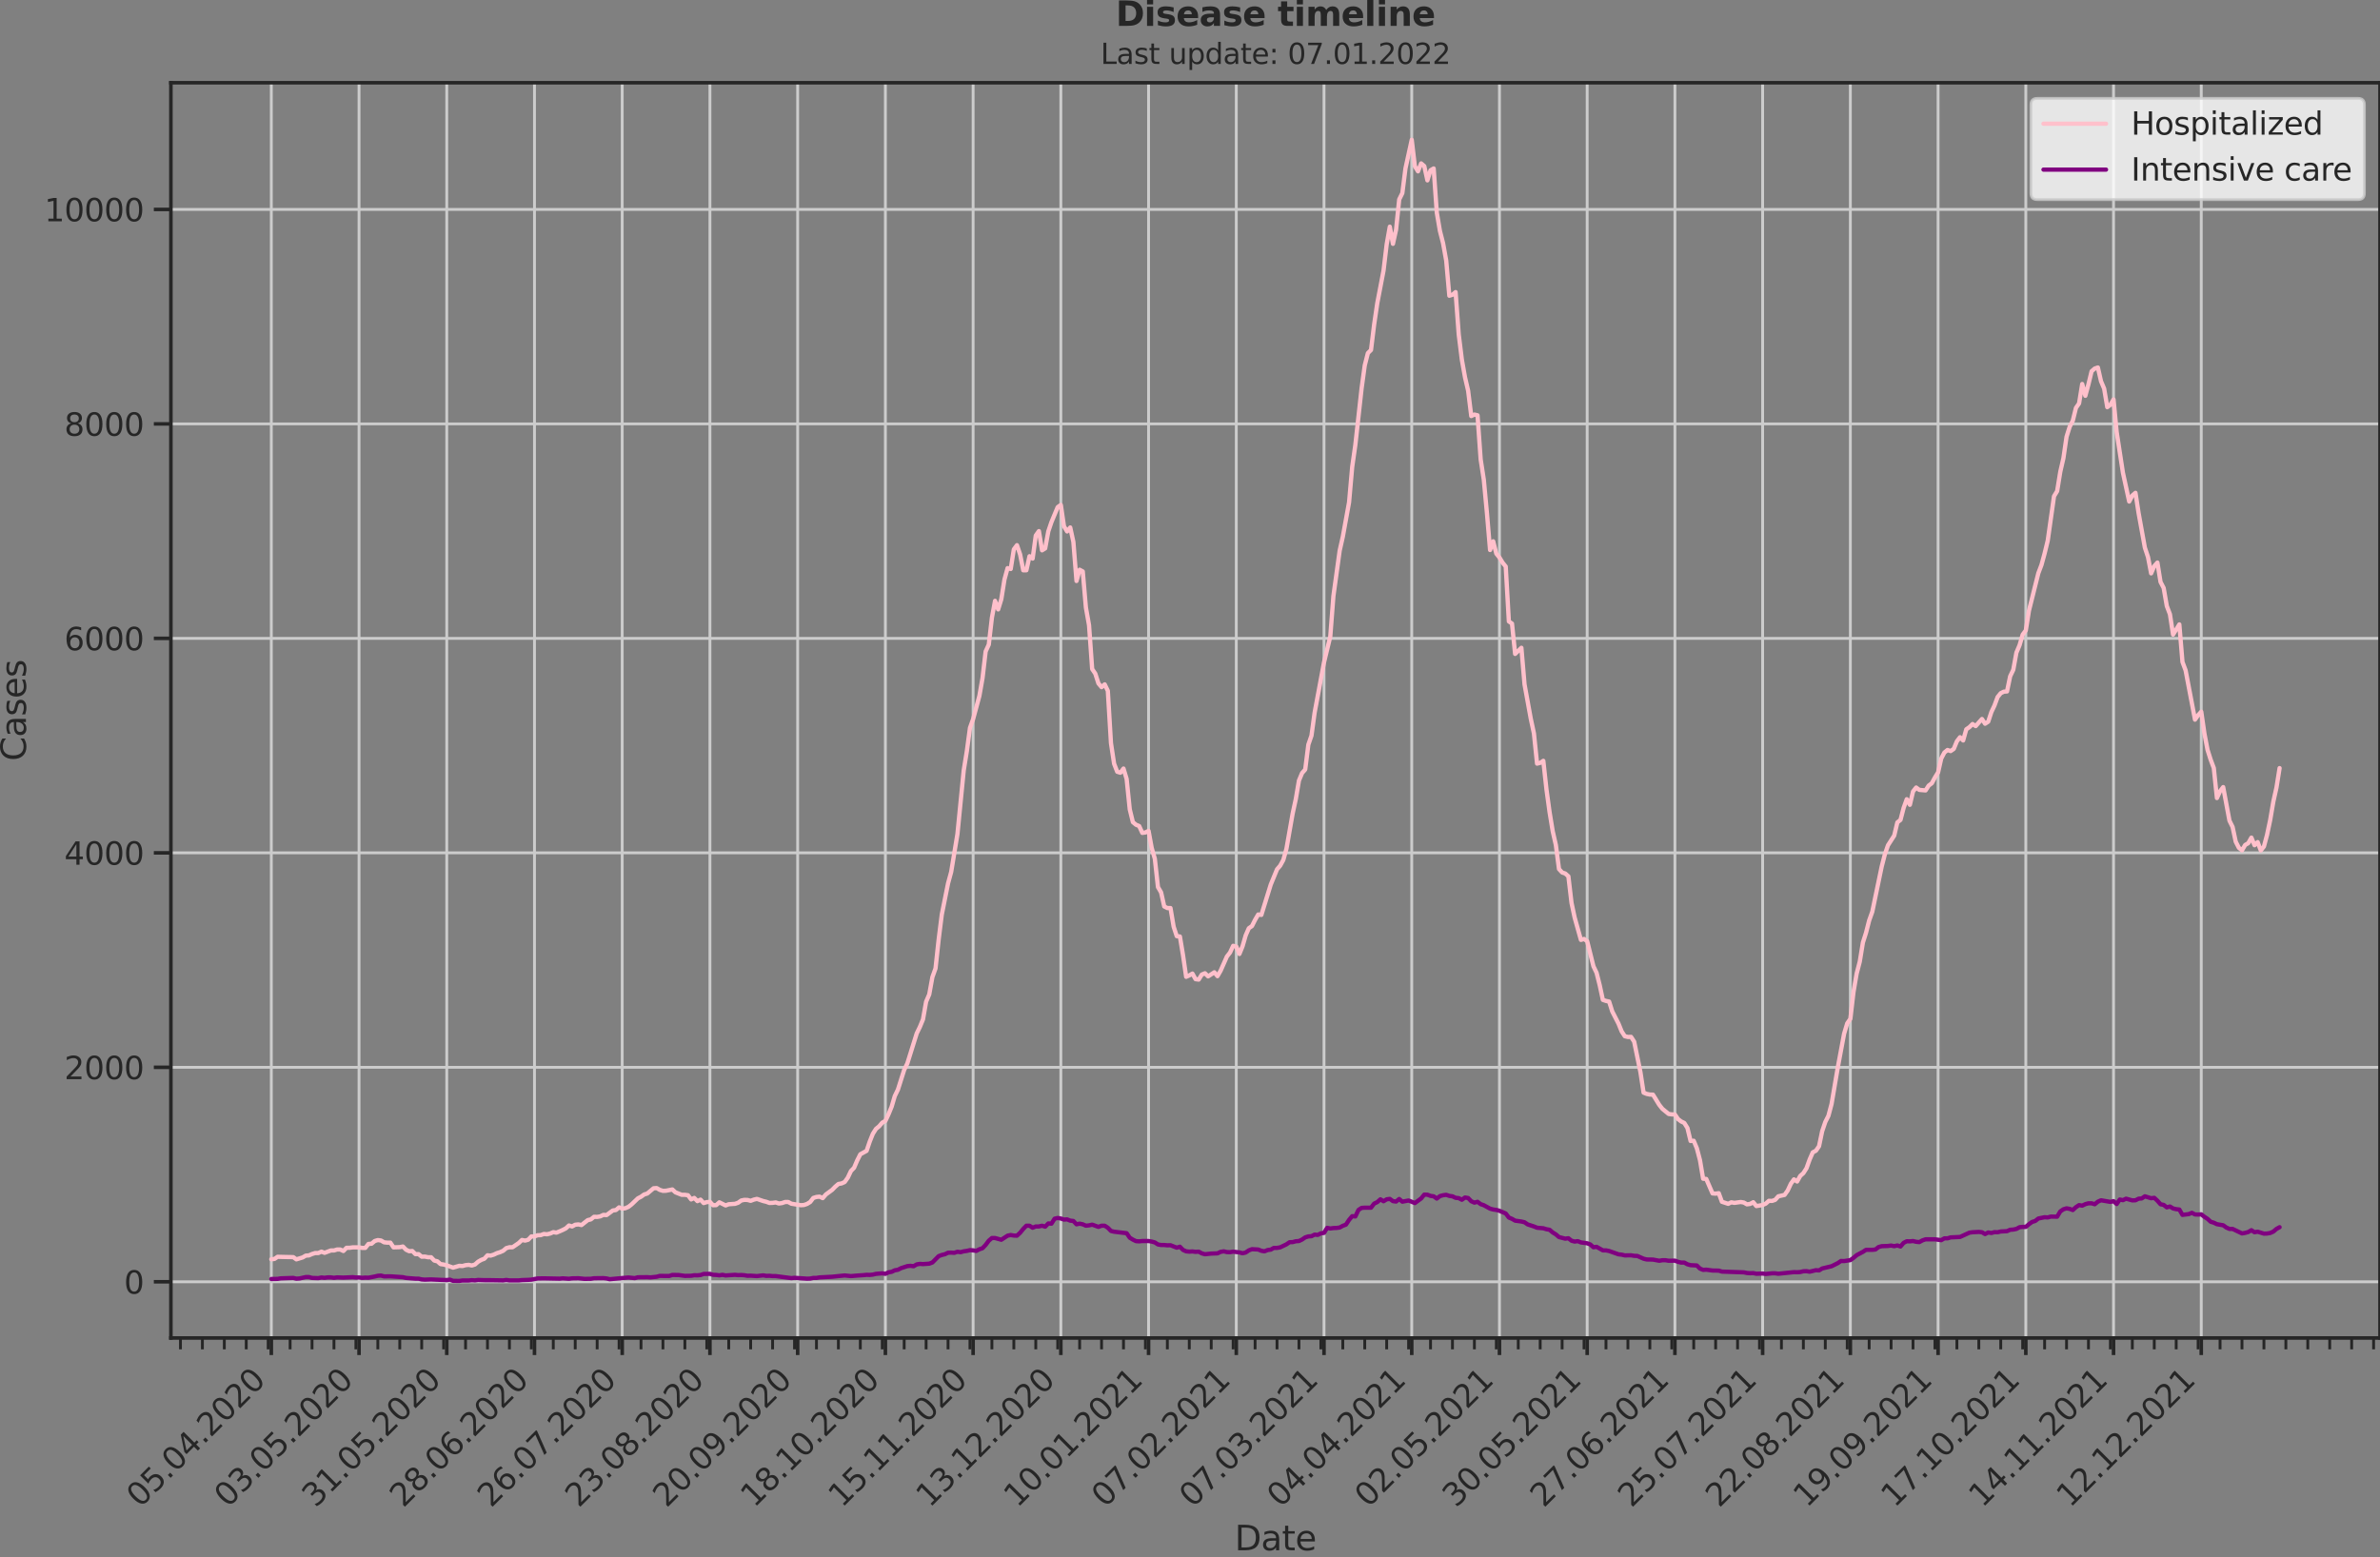 <?xml version="1.0" encoding="utf-8" standalone="no"?>
<!DOCTYPE svg PUBLIC "-//W3C//DTD SVG 1.1//EN"
  "http://www.w3.org/Graphics/SVG/1.1/DTD/svg11.dtd">
<svg xmlns:xlink="http://www.w3.org/1999/xlink" width="837.077pt" height="547.905pt" viewBox="0 0 837.077 547.905" xmlns="http://www.w3.org/2000/svg" version="1.1">
 <rect x="0" y="0" width="837.077" height="547.905" fill="#808080" stroke="none"/>
 <defs>
  <style type="text/css">*{stroke-linejoin: round; stroke-linecap: butt}</style>
 </defs>
 <g id="figure_1">
  <g id="patch_1">
   <path d="M -0 547.905 
L 837.077 547.905 
L 837.077 0 
L -0 0 
L -0 547.905 
z
" style="fill: none"/>
  </g>
  <g id="axes_1">
   <g id="patch_2">
    <path d="M 60.108 470.728 
L 837.077 470.728 
L 837.077 29.118 
L 60.108 29.118 
L 60.108 470.728 
z
" style="fill: none"/>
   </g>
   <g id="matplotlib.axis_1">
    <g id="xtick_1">
     <g id="line2d_1">
      <path d="M 95.424 470.728 
L 95.424 29.118 
" clip-path="url(#pa56a97cb5c)" style="fill: none; stroke: #cccccc; stroke-linecap: round"/>
     </g>
     <g id="line2d_2">
      <defs>
       <path id="m34fb5fe059" d="M 0 0 
L 0 6 
" style="stroke: #262626; stroke-width: 1.25"/>
      </defs>
      <g>
       <use xlink:href="#m34fb5fe059" x="95.424" y="470.728" style="fill: #262626; stroke: #262626; stroke-width: 1.25"/>
      </g>
     </g>
     <g id="text_1">
      <!-- 05.04.2020 -->
      <g style="fill: #262626" transform="translate(49.272 530.673)rotate(-45)scale(0.11 -0.11)">
       <defs>
        <path id="DejaVuSans-30" d="M 2034 4250 
Q 1547 4250 1301 3770 
Q 1056 3291 1056 2328 
Q 1056 1369 1301 889 
Q 1547 409 2034 409 
Q 2525 409 2770 889 
Q 3016 1369 3016 2328 
Q 3016 3291 2770 3770 
Q 2525 4250 2034 4250 
z
M 2034 4750 
Q 2819 4750 3233 4129 
Q 3647 3509 3647 2328 
Q 3647 1150 3233 529 
Q 2819 -91 2034 -91 
Q 1250 -91 836 529 
Q 422 1150 422 2328 
Q 422 3509 836 4129 
Q 1250 4750 2034 4750 
z
" transform="scale(0.016)"/>
        <path id="DejaVuSans-35" d="M 691 4666 
L 3169 4666 
L 3169 4134 
L 1269 4134 
L 1269 2991 
Q 1406 3038 1543 3061 
Q 1681 3084 1819 3084 
Q 2600 3084 3056 2656 
Q 3513 2228 3513 1497 
Q 3513 744 3044 326 
Q 2575 -91 1722 -91 
Q 1428 -91 1123 -41 
Q 819 9 494 109 
L 494 744 
Q 775 591 1075 516 
Q 1375 441 1709 441 
Q 2250 441 2565 725 
Q 2881 1009 2881 1497 
Q 2881 1984 2565 2268 
Q 2250 2553 1709 2553 
Q 1456 2553 1204 2497 
Q 953 2441 691 2322 
L 691 4666 
z
" transform="scale(0.016)"/>
        <path id="DejaVuSans-2e" d="M 684 794 
L 1344 794 
L 1344 0 
L 684 0 
L 684 794 
z
" transform="scale(0.016)"/>
        <path id="DejaVuSans-34" d="M 2419 4116 
L 825 1625 
L 2419 1625 
L 2419 4116 
z
M 2253 4666 
L 3047 4666 
L 3047 1625 
L 3713 1625 
L 3713 1100 
L 3047 1100 
L 3047 0 
L 2419 0 
L 2419 1100 
L 313 1100 
L 313 1709 
L 2253 4666 
z
" transform="scale(0.016)"/>
        <path id="DejaVuSans-32" d="M 1228 531 
L 3431 531 
L 3431 0 
L 469 0 
L 469 531 
Q 828 903 1448 1529 
Q 2069 2156 2228 2338 
Q 2531 2678 2651 2914 
Q 2772 3150 2772 3378 
Q 2772 3750 2511 3984 
Q 2250 4219 1831 4219 
Q 1534 4219 1204 4116 
Q 875 4013 500 3803 
L 500 4441 
Q 881 4594 1212 4672 
Q 1544 4750 1819 4750 
Q 2544 4750 2975 4387 
Q 3406 4025 3406 3419 
Q 3406 3131 3298 2873 
Q 3191 2616 2906 2266 
Q 2828 2175 2409 1742 
Q 1991 1309 1228 531 
z
" transform="scale(0.016)"/>
       </defs>
       <use xlink:href="#DejaVuSans-30"/>
       <use xlink:href="#DejaVuSans-35" x="63.623"/>
       <use xlink:href="#DejaVuSans-2e" x="127.246"/>
       <use xlink:href="#DejaVuSans-30" x="159.033"/>
       <use xlink:href="#DejaVuSans-34" x="222.656"/>
       <use xlink:href="#DejaVuSans-2e" x="286.279"/>
       <use xlink:href="#DejaVuSans-32" x="318.066"/>
       <use xlink:href="#DejaVuSans-30" x="381.689"/>
       <use xlink:href="#DejaVuSans-32" x="445.312"/>
       <use xlink:href="#DejaVuSans-30" x="508.936"/>
      </g>
     </g>
    </g>
    <g id="xtick_2">
     <g id="line2d_3">
      <path d="M 126.278 470.728 
L 126.278 29.118 
" clip-path="url(#pa56a97cb5c)" style="fill: none; stroke: #cccccc; stroke-linecap: round"/>
     </g>
     <g id="line2d_4">
      <g>
       <use xlink:href="#m34fb5fe059" x="126.278" y="470.728" style="fill: #262626; stroke: #262626; stroke-width: 1.25"/>
      </g>
     </g>
     <g id="text_2">
      <!-- 03.05.2020 -->
      <g style="fill: #262626" transform="translate(80.126 530.673)rotate(-45)scale(0.11 -0.11)">
       <defs>
        <path id="DejaVuSans-33" d="M 2597 2516 
Q 3050 2419 3304 2112 
Q 3559 1806 3559 1356 
Q 3559 666 3084 287 
Q 2609 -91 1734 -91 
Q 1441 -91 1130 -33 
Q 819 25 488 141 
L 488 750 
Q 750 597 1062 519 
Q 1375 441 1716 441 
Q 2309 441 2620 675 
Q 2931 909 2931 1356 
Q 2931 1769 2642 2001 
Q 2353 2234 1838 2234 
L 1294 2234 
L 1294 2753 
L 1863 2753 
Q 2328 2753 2575 2939 
Q 2822 3125 2822 3475 
Q 2822 3834 2567 4026 
Q 2313 4219 1838 4219 
Q 1578 4219 1281 4162 
Q 984 4106 628 3988 
L 628 4550 
Q 988 4650 1302 4700 
Q 1616 4750 1894 4750 
Q 2613 4750 3031 4423 
Q 3450 4097 3450 3541 
Q 3450 3153 3228 2886 
Q 3006 2619 2597 2516 
z
" transform="scale(0.016)"/>
       </defs>
       <use xlink:href="#DejaVuSans-30"/>
       <use xlink:href="#DejaVuSans-33" x="63.623"/>
       <use xlink:href="#DejaVuSans-2e" x="127.246"/>
       <use xlink:href="#DejaVuSans-30" x="159.033"/>
       <use xlink:href="#DejaVuSans-35" x="222.656"/>
       <use xlink:href="#DejaVuSans-2e" x="286.279"/>
       <use xlink:href="#DejaVuSans-32" x="318.066"/>
       <use xlink:href="#DejaVuSans-30" x="381.689"/>
       <use xlink:href="#DejaVuSans-32" x="445.312"/>
       <use xlink:href="#DejaVuSans-30" x="508.936"/>
      </g>
     </g>
    </g>
    <g id="xtick_3">
     <g id="line2d_5">
      <path d="M 157.132 470.728 
L 157.132 29.118 
" clip-path="url(#pa56a97cb5c)" style="fill: none; stroke: #cccccc; stroke-linecap: round"/>
     </g>
     <g id="line2d_6">
      <g>
       <use xlink:href="#m34fb5fe059" x="157.132" y="470.728" style="fill: #262626; stroke: #262626; stroke-width: 1.25"/>
      </g>
     </g>
     <g id="text_3">
      <!-- 31.05.2020 -->
      <g style="fill: #262626" transform="translate(110.98 530.673)rotate(-45)scale(0.11 -0.11)">
       <defs>
        <path id="DejaVuSans-31" d="M 794 531 
L 1825 531 
L 1825 4091 
L 703 3866 
L 703 4441 
L 1819 4666 
L 2450 4666 
L 2450 531 
L 3481 531 
L 3481 0 
L 794 0 
L 794 531 
z
" transform="scale(0.016)"/>
       </defs>
       <use xlink:href="#DejaVuSans-33"/>
       <use xlink:href="#DejaVuSans-31" x="63.623"/>
       <use xlink:href="#DejaVuSans-2e" x="127.246"/>
       <use xlink:href="#DejaVuSans-30" x="159.033"/>
       <use xlink:href="#DejaVuSans-35" x="222.656"/>
       <use xlink:href="#DejaVuSans-2e" x="286.279"/>
       <use xlink:href="#DejaVuSans-32" x="318.066"/>
       <use xlink:href="#DejaVuSans-30" x="381.689"/>
       <use xlink:href="#DejaVuSans-32" x="445.312"/>
       <use xlink:href="#DejaVuSans-30" x="508.936"/>
      </g>
     </g>
    </g>
    <g id="xtick_4">
     <g id="line2d_7">
      <path d="M 187.986 470.728 
L 187.986 29.118 
" clip-path="url(#pa56a97cb5c)" style="fill: none; stroke: #cccccc; stroke-linecap: round"/>
     </g>
     <g id="line2d_8">
      <g>
       <use xlink:href="#m34fb5fe059" x="187.986" y="470.728" style="fill: #262626; stroke: #262626; stroke-width: 1.25"/>
      </g>
     </g>
     <g id="text_4">
      <!-- 28.06.2020 -->
      <g style="fill: #262626" transform="translate(141.834 530.673)rotate(-45)scale(0.11 -0.11)">
       <defs>
        <path id="DejaVuSans-38" d="M 2034 2216 
Q 1584 2216 1326 1975 
Q 1069 1734 1069 1313 
Q 1069 891 1326 650 
Q 1584 409 2034 409 
Q 2484 409 2743 651 
Q 3003 894 3003 1313 
Q 3003 1734 2745 1975 
Q 2488 2216 2034 2216 
z
M 1403 2484 
Q 997 2584 770 2862 
Q 544 3141 544 3541 
Q 544 4100 942 4425 
Q 1341 4750 2034 4750 
Q 2731 4750 3128 4425 
Q 3525 4100 3525 3541 
Q 3525 3141 3298 2862 
Q 3072 2584 2669 2484 
Q 3125 2378 3379 2068 
Q 3634 1759 3634 1313 
Q 3634 634 3220 271 
Q 2806 -91 2034 -91 
Q 1263 -91 848 271 
Q 434 634 434 1313 
Q 434 1759 690 2068 
Q 947 2378 1403 2484 
z
M 1172 3481 
Q 1172 3119 1398 2916 
Q 1625 2713 2034 2713 
Q 2441 2713 2670 2916 
Q 2900 3119 2900 3481 
Q 2900 3844 2670 4047 
Q 2441 4250 2034 4250 
Q 1625 4250 1398 4047 
Q 1172 3844 1172 3481 
z
" transform="scale(0.016)"/>
        <path id="DejaVuSans-36" d="M 2113 2584 
Q 1688 2584 1439 2293 
Q 1191 2003 1191 1497 
Q 1191 994 1439 701 
Q 1688 409 2113 409 
Q 2538 409 2786 701 
Q 3034 994 3034 1497 
Q 3034 2003 2786 2293 
Q 2538 2584 2113 2584 
z
M 3366 4563 
L 3366 3988 
Q 3128 4100 2886 4159 
Q 2644 4219 2406 4219 
Q 1781 4219 1451 3797 
Q 1122 3375 1075 2522 
Q 1259 2794 1537 2939 
Q 1816 3084 2150 3084 
Q 2853 3084 3261 2657 
Q 3669 2231 3669 1497 
Q 3669 778 3244 343 
Q 2819 -91 2113 -91 
Q 1303 -91 875 529 
Q 447 1150 447 2328 
Q 447 3434 972 4092 
Q 1497 4750 2381 4750 
Q 2619 4750 2861 4703 
Q 3103 4656 3366 4563 
z
" transform="scale(0.016)"/>
       </defs>
       <use xlink:href="#DejaVuSans-32"/>
       <use xlink:href="#DejaVuSans-38" x="63.623"/>
       <use xlink:href="#DejaVuSans-2e" x="127.246"/>
       <use xlink:href="#DejaVuSans-30" x="159.033"/>
       <use xlink:href="#DejaVuSans-36" x="222.656"/>
       <use xlink:href="#DejaVuSans-2e" x="286.279"/>
       <use xlink:href="#DejaVuSans-32" x="318.066"/>
       <use xlink:href="#DejaVuSans-30" x="381.689"/>
       <use xlink:href="#DejaVuSans-32" x="445.312"/>
       <use xlink:href="#DejaVuSans-30" x="508.936"/>
      </g>
     </g>
    </g>
    <g id="xtick_5">
     <g id="line2d_9">
      <path d="M 218.84 470.728 
L 218.84 29.118 
" clip-path="url(#pa56a97cb5c)" style="fill: none; stroke: #cccccc; stroke-linecap: round"/>
     </g>
     <g id="line2d_10">
      <g>
       <use xlink:href="#m34fb5fe059" x="218.84" y="470.728" style="fill: #262626; stroke: #262626; stroke-width: 1.25"/>
      </g>
     </g>
     <g id="text_5">
      <!-- 26.07.2020 -->
      <g style="fill: #262626" transform="translate(172.688 530.673)rotate(-45)scale(0.11 -0.11)">
       <defs>
        <path id="DejaVuSans-37" d="M 525 4666 
L 3525 4666 
L 3525 4397 
L 1831 0 
L 1172 0 
L 2766 4134 
L 525 4134 
L 525 4666 
z
" transform="scale(0.016)"/>
       </defs>
       <use xlink:href="#DejaVuSans-32"/>
       <use xlink:href="#DejaVuSans-36" x="63.623"/>
       <use xlink:href="#DejaVuSans-2e" x="127.246"/>
       <use xlink:href="#DejaVuSans-30" x="159.033"/>
       <use xlink:href="#DejaVuSans-37" x="222.656"/>
       <use xlink:href="#DejaVuSans-2e" x="286.279"/>
       <use xlink:href="#DejaVuSans-32" x="318.066"/>
       <use xlink:href="#DejaVuSans-30" x="381.689"/>
       <use xlink:href="#DejaVuSans-32" x="445.312"/>
       <use xlink:href="#DejaVuSans-30" x="508.936"/>
      </g>
     </g>
    </g>
    <g id="xtick_6">
     <g id="line2d_11">
      <path d="M 249.694 470.728 
L 249.694 29.118 
" clip-path="url(#pa56a97cb5c)" style="fill: none; stroke: #cccccc; stroke-linecap: round"/>
     </g>
     <g id="line2d_12">
      <g>
       <use xlink:href="#m34fb5fe059" x="249.694" y="470.728" style="fill: #262626; stroke: #262626; stroke-width: 1.25"/>
      </g>
     </g>
     <g id="text_6">
      <!-- 23.08.2020 -->
      <g style="fill: #262626" transform="translate(203.542 530.673)rotate(-45)scale(0.11 -0.11)">
       <use xlink:href="#DejaVuSans-32"/>
       <use xlink:href="#DejaVuSans-33" x="63.623"/>
       <use xlink:href="#DejaVuSans-2e" x="127.246"/>
       <use xlink:href="#DejaVuSans-30" x="159.033"/>
       <use xlink:href="#DejaVuSans-38" x="222.656"/>
       <use xlink:href="#DejaVuSans-2e" x="286.279"/>
       <use xlink:href="#DejaVuSans-32" x="318.066"/>
       <use xlink:href="#DejaVuSans-30" x="381.689"/>
       <use xlink:href="#DejaVuSans-32" x="445.312"/>
       <use xlink:href="#DejaVuSans-30" x="508.936"/>
      </g>
     </g>
    </g>
    <g id="xtick_7">
     <g id="line2d_13">
      <path d="M 280.548 470.728 
L 280.548 29.118 
" clip-path="url(#pa56a97cb5c)" style="fill: none; stroke: #cccccc; stroke-linecap: round"/>
     </g>
     <g id="line2d_14">
      <g>
       <use xlink:href="#m34fb5fe059" x="280.548" y="470.728" style="fill: #262626; stroke: #262626; stroke-width: 1.25"/>
      </g>
     </g>
     <g id="text_7">
      <!-- 20.09.2020 -->
      <g style="fill: #262626" transform="translate(234.396 530.673)rotate(-45)scale(0.11 -0.11)">
       <defs>
        <path id="DejaVuSans-39" d="M 703 97 
L 703 672 
Q 941 559 1184 500 
Q 1428 441 1663 441 
Q 2288 441 2617 861 
Q 2947 1281 2994 2138 
Q 2813 1869 2534 1725 
Q 2256 1581 1919 1581 
Q 1219 1581 811 2004 
Q 403 2428 403 3163 
Q 403 3881 828 4315 
Q 1253 4750 1959 4750 
Q 2769 4750 3195 4129 
Q 3622 3509 3622 2328 
Q 3622 1225 3098 567 
Q 2575 -91 1691 -91 
Q 1453 -91 1209 -44 
Q 966 3 703 97 
z
M 1959 2075 
Q 2384 2075 2632 2365 
Q 2881 2656 2881 3163 
Q 2881 3666 2632 3958 
Q 2384 4250 1959 4250 
Q 1534 4250 1286 3958 
Q 1038 3666 1038 3163 
Q 1038 2656 1286 2365 
Q 1534 2075 1959 2075 
z
" transform="scale(0.016)"/>
       </defs>
       <use xlink:href="#DejaVuSans-32"/>
       <use xlink:href="#DejaVuSans-30" x="63.623"/>
       <use xlink:href="#DejaVuSans-2e" x="127.246"/>
       <use xlink:href="#DejaVuSans-30" x="159.033"/>
       <use xlink:href="#DejaVuSans-39" x="222.656"/>
       <use xlink:href="#DejaVuSans-2e" x="286.279"/>
       <use xlink:href="#DejaVuSans-32" x="318.066"/>
       <use xlink:href="#DejaVuSans-30" x="381.689"/>
       <use xlink:href="#DejaVuSans-32" x="445.312"/>
       <use xlink:href="#DejaVuSans-30" x="508.936"/>
      </g>
     </g>
    </g>
    <g id="xtick_8">
     <g id="line2d_15">
      <path d="M 311.402 470.728 
L 311.402 29.118 
" clip-path="url(#pa56a97cb5c)" style="fill: none; stroke: #cccccc; stroke-linecap: round"/>
     </g>
     <g id="line2d_16">
      <g>
       <use xlink:href="#m34fb5fe059" x="311.402" y="470.728" style="fill: #262626; stroke: #262626; stroke-width: 1.25"/>
      </g>
     </g>
     <g id="text_8">
      <!-- 18.10.2020 -->
      <g style="fill: #262626" transform="translate(265.25 530.673)rotate(-45)scale(0.11 -0.11)">
       <use xlink:href="#DejaVuSans-31"/>
       <use xlink:href="#DejaVuSans-38" x="63.623"/>
       <use xlink:href="#DejaVuSans-2e" x="127.246"/>
       <use xlink:href="#DejaVuSans-31" x="159.033"/>
       <use xlink:href="#DejaVuSans-30" x="222.656"/>
       <use xlink:href="#DejaVuSans-2e" x="286.279"/>
       <use xlink:href="#DejaVuSans-32" x="318.066"/>
       <use xlink:href="#DejaVuSans-30" x="381.689"/>
       <use xlink:href="#DejaVuSans-32" x="445.312"/>
       <use xlink:href="#DejaVuSans-30" x="508.936"/>
      </g>
     </g>
    </g>
    <g id="xtick_9">
     <g id="line2d_17">
      <path d="M 342.256 470.728 
L 342.256 29.118 
" clip-path="url(#pa56a97cb5c)" style="fill: none; stroke: #cccccc; stroke-linecap: round"/>
     </g>
     <g id="line2d_18">
      <g>
       <use xlink:href="#m34fb5fe059" x="342.256" y="470.728" style="fill: #262626; stroke: #262626; stroke-width: 1.25"/>
      </g>
     </g>
     <g id="text_9">
      <!-- 15.11.2020 -->
      <g style="fill: #262626" transform="translate(296.104 530.673)rotate(-45)scale(0.11 -0.11)">
       <use xlink:href="#DejaVuSans-31"/>
       <use xlink:href="#DejaVuSans-35" x="63.623"/>
       <use xlink:href="#DejaVuSans-2e" x="127.246"/>
       <use xlink:href="#DejaVuSans-31" x="159.033"/>
       <use xlink:href="#DejaVuSans-31" x="222.656"/>
       <use xlink:href="#DejaVuSans-2e" x="286.279"/>
       <use xlink:href="#DejaVuSans-32" x="318.066"/>
       <use xlink:href="#DejaVuSans-30" x="381.689"/>
       <use xlink:href="#DejaVuSans-32" x="445.312"/>
       <use xlink:href="#DejaVuSans-30" x="508.936"/>
      </g>
     </g>
    </g>
    <g id="xtick_10">
     <g id="line2d_19">
      <path d="M 373.11 470.728 
L 373.11 29.118 
" clip-path="url(#pa56a97cb5c)" style="fill: none; stroke: #cccccc; stroke-linecap: round"/>
     </g>
     <g id="line2d_20">
      <g>
       <use xlink:href="#m34fb5fe059" x="373.11" y="470.728" style="fill: #262626; stroke: #262626; stroke-width: 1.25"/>
      </g>
     </g>
     <g id="text_10">
      <!-- 13.12.2020 -->
      <g style="fill: #262626" transform="translate(326.958 530.673)rotate(-45)scale(0.11 -0.11)">
       <use xlink:href="#DejaVuSans-31"/>
       <use xlink:href="#DejaVuSans-33" x="63.623"/>
       <use xlink:href="#DejaVuSans-2e" x="127.246"/>
       <use xlink:href="#DejaVuSans-31" x="159.033"/>
       <use xlink:href="#DejaVuSans-32" x="222.656"/>
       <use xlink:href="#DejaVuSans-2e" x="286.279"/>
       <use xlink:href="#DejaVuSans-32" x="318.066"/>
       <use xlink:href="#DejaVuSans-30" x="381.689"/>
       <use xlink:href="#DejaVuSans-32" x="445.312"/>
       <use xlink:href="#DejaVuSans-30" x="508.936"/>
      </g>
     </g>
    </g>
    <g id="xtick_11">
     <g id="line2d_21">
      <path d="M 403.964 470.728 
L 403.964 29.118 
" clip-path="url(#pa56a97cb5c)" style="fill: none; stroke: #cccccc; stroke-linecap: round"/>
     </g>
     <g id="line2d_22">
      <g>
       <use xlink:href="#m34fb5fe059" x="403.964" y="470.728" style="fill: #262626; stroke: #262626; stroke-width: 1.25"/>
      </g>
     </g>
     <g id="text_11">
      <!-- 10.01.2021 -->
      <g style="fill: #262626" transform="translate(357.812 530.673)rotate(-45)scale(0.11 -0.11)">
       <use xlink:href="#DejaVuSans-31"/>
       <use xlink:href="#DejaVuSans-30" x="63.623"/>
       <use xlink:href="#DejaVuSans-2e" x="127.246"/>
       <use xlink:href="#DejaVuSans-30" x="159.033"/>
       <use xlink:href="#DejaVuSans-31" x="222.656"/>
       <use xlink:href="#DejaVuSans-2e" x="286.279"/>
       <use xlink:href="#DejaVuSans-32" x="318.066"/>
       <use xlink:href="#DejaVuSans-30" x="381.689"/>
       <use xlink:href="#DejaVuSans-32" x="445.312"/>
       <use xlink:href="#DejaVuSans-31" x="508.936"/>
      </g>
     </g>
    </g>
    <g id="xtick_12">
     <g id="line2d_23">
      <path d="M 434.818 470.728 
L 434.818 29.118 
" clip-path="url(#pa56a97cb5c)" style="fill: none; stroke: #cccccc; stroke-linecap: round"/>
     </g>
     <g id="line2d_24">
      <g>
       <use xlink:href="#m34fb5fe059" x="434.818" y="470.728" style="fill: #262626; stroke: #262626; stroke-width: 1.25"/>
      </g>
     </g>
     <g id="text_12">
      <!-- 07.02.2021 -->
      <g style="fill: #262626" transform="translate(388.666 530.673)rotate(-45)scale(0.11 -0.11)">
       <use xlink:href="#DejaVuSans-30"/>
       <use xlink:href="#DejaVuSans-37" x="63.623"/>
       <use xlink:href="#DejaVuSans-2e" x="127.246"/>
       <use xlink:href="#DejaVuSans-30" x="159.033"/>
       <use xlink:href="#DejaVuSans-32" x="222.656"/>
       <use xlink:href="#DejaVuSans-2e" x="286.279"/>
       <use xlink:href="#DejaVuSans-32" x="318.066"/>
       <use xlink:href="#DejaVuSans-30" x="381.689"/>
       <use xlink:href="#DejaVuSans-32" x="445.312"/>
       <use xlink:href="#DejaVuSans-31" x="508.936"/>
      </g>
     </g>
    </g>
    <g id="xtick_13">
     <g id="line2d_25">
      <path d="M 465.672 470.728 
L 465.672 29.118 
" clip-path="url(#pa56a97cb5c)" style="fill: none; stroke: #cccccc; stroke-linecap: round"/>
     </g>
     <g id="line2d_26">
      <g>
       <use xlink:href="#m34fb5fe059" x="465.672" y="470.728" style="fill: #262626; stroke: #262626; stroke-width: 1.25"/>
      </g>
     </g>
     <g id="text_13">
      <!-- 07.03.2021 -->
      <g style="fill: #262626" transform="translate(419.52 530.673)rotate(-45)scale(0.11 -0.11)">
       <use xlink:href="#DejaVuSans-30"/>
       <use xlink:href="#DejaVuSans-37" x="63.623"/>
       <use xlink:href="#DejaVuSans-2e" x="127.246"/>
       <use xlink:href="#DejaVuSans-30" x="159.033"/>
       <use xlink:href="#DejaVuSans-33" x="222.656"/>
       <use xlink:href="#DejaVuSans-2e" x="286.279"/>
       <use xlink:href="#DejaVuSans-32" x="318.066"/>
       <use xlink:href="#DejaVuSans-30" x="381.689"/>
       <use xlink:href="#DejaVuSans-32" x="445.312"/>
       <use xlink:href="#DejaVuSans-31" x="508.936"/>
      </g>
     </g>
    </g>
    <g id="xtick_14">
     <g id="line2d_27">
      <path d="M 496.526 470.728 
L 496.526 29.118 
" clip-path="url(#pa56a97cb5c)" style="fill: none; stroke: #cccccc; stroke-linecap: round"/>
     </g>
     <g id="line2d_28">
      <g>
       <use xlink:href="#m34fb5fe059" x="496.526" y="470.728" style="fill: #262626; stroke: #262626; stroke-width: 1.25"/>
      </g>
     </g>
     <g id="text_14">
      <!-- 04.04.2021 -->
      <g style="fill: #262626" transform="translate(450.374 530.673)rotate(-45)scale(0.11 -0.11)">
       <use xlink:href="#DejaVuSans-30"/>
       <use xlink:href="#DejaVuSans-34" x="63.623"/>
       <use xlink:href="#DejaVuSans-2e" x="127.246"/>
       <use xlink:href="#DejaVuSans-30" x="159.033"/>
       <use xlink:href="#DejaVuSans-34" x="222.656"/>
       <use xlink:href="#DejaVuSans-2e" x="286.279"/>
       <use xlink:href="#DejaVuSans-32" x="318.066"/>
       <use xlink:href="#DejaVuSans-30" x="381.689"/>
       <use xlink:href="#DejaVuSans-32" x="445.312"/>
       <use xlink:href="#DejaVuSans-31" x="508.936"/>
      </g>
     </g>
    </g>
    <g id="xtick_15">
     <g id="line2d_29">
      <path d="M 527.38 470.728 
L 527.38 29.118 
" clip-path="url(#pa56a97cb5c)" style="fill: none; stroke: #cccccc; stroke-linecap: round"/>
     </g>
     <g id="line2d_30">
      <g>
       <use xlink:href="#m34fb5fe059" x="527.38" y="470.728" style="fill: #262626; stroke: #262626; stroke-width: 1.25"/>
      </g>
     </g>
     <g id="text_15">
      <!-- 02.05.2021 -->
      <g style="fill: #262626" transform="translate(481.228 530.673)rotate(-45)scale(0.11 -0.11)">
       <use xlink:href="#DejaVuSans-30"/>
       <use xlink:href="#DejaVuSans-32" x="63.623"/>
       <use xlink:href="#DejaVuSans-2e" x="127.246"/>
       <use xlink:href="#DejaVuSans-30" x="159.033"/>
       <use xlink:href="#DejaVuSans-35" x="222.656"/>
       <use xlink:href="#DejaVuSans-2e" x="286.279"/>
       <use xlink:href="#DejaVuSans-32" x="318.066"/>
       <use xlink:href="#DejaVuSans-30" x="381.689"/>
       <use xlink:href="#DejaVuSans-32" x="445.312"/>
       <use xlink:href="#DejaVuSans-31" x="508.936"/>
      </g>
     </g>
    </g>
    <g id="xtick_16">
     <g id="line2d_31">
      <path d="M 558.234 470.728 
L 558.234 29.118 
" clip-path="url(#pa56a97cb5c)" style="fill: none; stroke: #cccccc; stroke-linecap: round"/>
     </g>
     <g id="line2d_32">
      <g>
       <use xlink:href="#m34fb5fe059" x="558.234" y="470.728" style="fill: #262626; stroke: #262626; stroke-width: 1.25"/>
      </g>
     </g>
     <g id="text_16">
      <!-- 30.05.2021 -->
      <g style="fill: #262626" transform="translate(512.082 530.673)rotate(-45)scale(0.11 -0.11)">
       <use xlink:href="#DejaVuSans-33"/>
       <use xlink:href="#DejaVuSans-30" x="63.623"/>
       <use xlink:href="#DejaVuSans-2e" x="127.246"/>
       <use xlink:href="#DejaVuSans-30" x="159.033"/>
       <use xlink:href="#DejaVuSans-35" x="222.656"/>
       <use xlink:href="#DejaVuSans-2e" x="286.279"/>
       <use xlink:href="#DejaVuSans-32" x="318.066"/>
       <use xlink:href="#DejaVuSans-30" x="381.689"/>
       <use xlink:href="#DejaVuSans-32" x="445.312"/>
       <use xlink:href="#DejaVuSans-31" x="508.936"/>
      </g>
     </g>
    </g>
    <g id="xtick_17">
     <g id="line2d_33">
      <path d="M 589.088 470.728 
L 589.088 29.118 
" clip-path="url(#pa56a97cb5c)" style="fill: none; stroke: #cccccc; stroke-linecap: round"/>
     </g>
     <g id="line2d_34">
      <g>
       <use xlink:href="#m34fb5fe059" x="589.088" y="470.728" style="fill: #262626; stroke: #262626; stroke-width: 1.25"/>
      </g>
     </g>
     <g id="text_17">
      <!-- 27.06.2021 -->
      <g style="fill: #262626" transform="translate(542.936 530.673)rotate(-45)scale(0.11 -0.11)">
       <use xlink:href="#DejaVuSans-32"/>
       <use xlink:href="#DejaVuSans-37" x="63.623"/>
       <use xlink:href="#DejaVuSans-2e" x="127.246"/>
       <use xlink:href="#DejaVuSans-30" x="159.033"/>
       <use xlink:href="#DejaVuSans-36" x="222.656"/>
       <use xlink:href="#DejaVuSans-2e" x="286.279"/>
       <use xlink:href="#DejaVuSans-32" x="318.066"/>
       <use xlink:href="#DejaVuSans-30" x="381.689"/>
       <use xlink:href="#DejaVuSans-32" x="445.312"/>
       <use xlink:href="#DejaVuSans-31" x="508.936"/>
      </g>
     </g>
    </g>
    <g id="xtick_18">
     <g id="line2d_35">
      <path d="M 619.942 470.728 
L 619.942 29.118 
" clip-path="url(#pa56a97cb5c)" style="fill: none; stroke: #cccccc; stroke-linecap: round"/>
     </g>
     <g id="line2d_36">
      <g>
       <use xlink:href="#m34fb5fe059" x="619.942" y="470.728" style="fill: #262626; stroke: #262626; stroke-width: 1.25"/>
      </g>
     </g>
     <g id="text_18">
      <!-- 25.07.2021 -->
      <g style="fill: #262626" transform="translate(573.79 530.673)rotate(-45)scale(0.11 -0.11)">
       <use xlink:href="#DejaVuSans-32"/>
       <use xlink:href="#DejaVuSans-35" x="63.623"/>
       <use xlink:href="#DejaVuSans-2e" x="127.246"/>
       <use xlink:href="#DejaVuSans-30" x="159.033"/>
       <use xlink:href="#DejaVuSans-37" x="222.656"/>
       <use xlink:href="#DejaVuSans-2e" x="286.279"/>
       <use xlink:href="#DejaVuSans-32" x="318.066"/>
       <use xlink:href="#DejaVuSans-30" x="381.689"/>
       <use xlink:href="#DejaVuSans-32" x="445.312"/>
       <use xlink:href="#DejaVuSans-31" x="508.936"/>
      </g>
     </g>
    </g>
    <g id="xtick_19">
     <g id="line2d_37">
      <path d="M 650.796 470.728 
L 650.796 29.118 
" clip-path="url(#pa56a97cb5c)" style="fill: none; stroke: #cccccc; stroke-linecap: round"/>
     </g>
     <g id="line2d_38">
      <g>
       <use xlink:href="#m34fb5fe059" x="650.796" y="470.728" style="fill: #262626; stroke: #262626; stroke-width: 1.25"/>
      </g>
     </g>
     <g id="text_19">
      <!-- 22.08.2021 -->
      <g style="fill: #262626" transform="translate(604.644 530.673)rotate(-45)scale(0.11 -0.11)">
       <use xlink:href="#DejaVuSans-32"/>
       <use xlink:href="#DejaVuSans-32" x="63.623"/>
       <use xlink:href="#DejaVuSans-2e" x="127.246"/>
       <use xlink:href="#DejaVuSans-30" x="159.033"/>
       <use xlink:href="#DejaVuSans-38" x="222.656"/>
       <use xlink:href="#DejaVuSans-2e" x="286.279"/>
       <use xlink:href="#DejaVuSans-32" x="318.066"/>
       <use xlink:href="#DejaVuSans-30" x="381.689"/>
       <use xlink:href="#DejaVuSans-32" x="445.312"/>
       <use xlink:href="#DejaVuSans-31" x="508.936"/>
      </g>
     </g>
    </g>
    <g id="xtick_20">
     <g id="line2d_39">
      <path d="M 681.65 470.728 
L 681.65 29.118 
" clip-path="url(#pa56a97cb5c)" style="fill: none; stroke: #cccccc; stroke-linecap: round"/>
     </g>
     <g id="line2d_40">
      <g>
       <use xlink:href="#m34fb5fe059" x="681.65" y="470.728" style="fill: #262626; stroke: #262626; stroke-width: 1.25"/>
      </g>
     </g>
     <g id="text_20">
      <!-- 19.09.2021 -->
      <g style="fill: #262626" transform="translate(635.498 530.673)rotate(-45)scale(0.11 -0.11)">
       <use xlink:href="#DejaVuSans-31"/>
       <use xlink:href="#DejaVuSans-39" x="63.623"/>
       <use xlink:href="#DejaVuSans-2e" x="127.246"/>
       <use xlink:href="#DejaVuSans-30" x="159.033"/>
       <use xlink:href="#DejaVuSans-39" x="222.656"/>
       <use xlink:href="#DejaVuSans-2e" x="286.279"/>
       <use xlink:href="#DejaVuSans-32" x="318.066"/>
       <use xlink:href="#DejaVuSans-30" x="381.689"/>
       <use xlink:href="#DejaVuSans-32" x="445.312"/>
       <use xlink:href="#DejaVuSans-31" x="508.936"/>
      </g>
     </g>
    </g>
    <g id="xtick_21">
     <g id="line2d_41">
      <path d="M 712.504 470.728 
L 712.504 29.118 
" clip-path="url(#pa56a97cb5c)" style="fill: none; stroke: #cccccc; stroke-linecap: round"/>
     </g>
     <g id="line2d_42">
      <g>
       <use xlink:href="#m34fb5fe059" x="712.504" y="470.728" style="fill: #262626; stroke: #262626; stroke-width: 1.25"/>
      </g>
     </g>
     <g id="text_21">
      <!-- 17.10.2021 -->
      <g style="fill: #262626" transform="translate(666.352 530.673)rotate(-45)scale(0.11 -0.11)">
       <use xlink:href="#DejaVuSans-31"/>
       <use xlink:href="#DejaVuSans-37" x="63.623"/>
       <use xlink:href="#DejaVuSans-2e" x="127.246"/>
       <use xlink:href="#DejaVuSans-31" x="159.033"/>
       <use xlink:href="#DejaVuSans-30" x="222.656"/>
       <use xlink:href="#DejaVuSans-2e" x="286.279"/>
       <use xlink:href="#DejaVuSans-32" x="318.066"/>
       <use xlink:href="#DejaVuSans-30" x="381.689"/>
       <use xlink:href="#DejaVuSans-32" x="445.312"/>
       <use xlink:href="#DejaVuSans-31" x="508.936"/>
      </g>
     </g>
    </g>
    <g id="xtick_22">
     <g id="line2d_43">
      <path d="M 743.358 470.728 
L 743.358 29.118 
" clip-path="url(#pa56a97cb5c)" style="fill: none; stroke: #cccccc; stroke-linecap: round"/>
     </g>
     <g id="line2d_44">
      <g>
       <use xlink:href="#m34fb5fe059" x="743.358" y="470.728" style="fill: #262626; stroke: #262626; stroke-width: 1.25"/>
      </g>
     </g>
     <g id="text_22">
      <!-- 14.11.2021 -->
      <g style="fill: #262626" transform="translate(697.206 530.673)rotate(-45)scale(0.11 -0.11)">
       <use xlink:href="#DejaVuSans-31"/>
       <use xlink:href="#DejaVuSans-34" x="63.623"/>
       <use xlink:href="#DejaVuSans-2e" x="127.246"/>
       <use xlink:href="#DejaVuSans-31" x="159.033"/>
       <use xlink:href="#DejaVuSans-31" x="222.656"/>
       <use xlink:href="#DejaVuSans-2e" x="286.279"/>
       <use xlink:href="#DejaVuSans-32" x="318.066"/>
       <use xlink:href="#DejaVuSans-30" x="381.689"/>
       <use xlink:href="#DejaVuSans-32" x="445.312"/>
       <use xlink:href="#DejaVuSans-31" x="508.936"/>
      </g>
     </g>
    </g>
    <g id="xtick_23">
     <g id="line2d_45">
      <path d="M 774.212 470.728 
L 774.212 29.118 
" clip-path="url(#pa56a97cb5c)" style="fill: none; stroke: #cccccc; stroke-linecap: round"/>
     </g>
     <g id="line2d_46">
      <g>
       <use xlink:href="#m34fb5fe059" x="774.212" y="470.728" style="fill: #262626; stroke: #262626; stroke-width: 1.25"/>
      </g>
     </g>
     <g id="text_23">
      <!-- 12.12.2021 -->
      <g style="fill: #262626" transform="translate(728.06 530.673)rotate(-45)scale(0.11 -0.11)">
       <use xlink:href="#DejaVuSans-31"/>
       <use xlink:href="#DejaVuSans-32" x="63.623"/>
       <use xlink:href="#DejaVuSans-2e" x="127.246"/>
       <use xlink:href="#DejaVuSans-31" x="159.033"/>
       <use xlink:href="#DejaVuSans-32" x="222.656"/>
       <use xlink:href="#DejaVuSans-2e" x="286.279"/>
       <use xlink:href="#DejaVuSans-32" x="318.066"/>
       <use xlink:href="#DejaVuSans-30" x="381.689"/>
       <use xlink:href="#DejaVuSans-32" x="445.312"/>
       <use xlink:href="#DejaVuSans-31" x="508.936"/>
      </g>
     </g>
    </g>
    <g id="xtick_24">
     <g id="line2d_47">
      <defs>
       <path id="me8a868cd00" d="M 0 0 
L 0 4 
" style="stroke: #262626"/>
      </defs>
      <g>
       <use xlink:href="#me8a868cd00" x="63.468" y="470.728" style="fill: #262626; stroke: #262626"/>
      </g>
     </g>
    </g>
    <g id="xtick_25">
     <g id="line2d_48">
      <g>
       <use xlink:href="#me8a868cd00" x="71.182" y="470.728" style="fill: #262626; stroke: #262626"/>
      </g>
     </g>
    </g>
    <g id="xtick_26">
     <g id="line2d_49">
      <g>
       <use xlink:href="#me8a868cd00" x="78.895" y="470.728" style="fill: #262626; stroke: #262626"/>
      </g>
     </g>
    </g>
    <g id="xtick_27">
     <g id="line2d_50">
      <g>
       <use xlink:href="#me8a868cd00" x="86.609" y="470.728" style="fill: #262626; stroke: #262626"/>
      </g>
     </g>
    </g>
    <g id="xtick_28">
     <g id="line2d_51">
      <g>
       <use xlink:href="#me8a868cd00" x="94.322" y="470.728" style="fill: #262626; stroke: #262626"/>
      </g>
     </g>
    </g>
    <g id="xtick_29">
     <g id="line2d_52">
      <g>
       <use xlink:href="#me8a868cd00" x="102.036" y="470.728" style="fill: #262626; stroke: #262626"/>
      </g>
     </g>
    </g>
    <g id="xtick_30">
     <g id="line2d_53">
      <g>
       <use xlink:href="#me8a868cd00" x="109.749" y="470.728" style="fill: #262626; stroke: #262626"/>
      </g>
     </g>
    </g>
    <g id="xtick_31">
     <g id="line2d_54">
      <g>
       <use xlink:href="#me8a868cd00" x="117.463" y="470.728" style="fill: #262626; stroke: #262626"/>
      </g>
     </g>
    </g>
    <g id="xtick_32">
     <g id="line2d_55">
      <g>
       <use xlink:href="#me8a868cd00" x="125.176" y="470.728" style="fill: #262626; stroke: #262626"/>
      </g>
     </g>
    </g>
    <g id="xtick_33">
     <g id="line2d_56">
      <g>
       <use xlink:href="#me8a868cd00" x="132.89" y="470.728" style="fill: #262626; stroke: #262626"/>
      </g>
     </g>
    </g>
    <g id="xtick_34">
     <g id="line2d_57">
      <g>
       <use xlink:href="#me8a868cd00" x="140.603" y="470.728" style="fill: #262626; stroke: #262626"/>
      </g>
     </g>
    </g>
    <g id="xtick_35">
     <g id="line2d_58">
      <g>
       <use xlink:href="#me8a868cd00" x="148.317" y="470.728" style="fill: #262626; stroke: #262626"/>
      </g>
     </g>
    </g>
    <g id="xtick_36">
     <g id="line2d_59">
      <g>
       <use xlink:href="#me8a868cd00" x="156.03" y="470.728" style="fill: #262626; stroke: #262626"/>
      </g>
     </g>
    </g>
    <g id="xtick_37">
     <g id="line2d_60">
      <g>
       <use xlink:href="#me8a868cd00" x="163.744" y="470.728" style="fill: #262626; stroke: #262626"/>
      </g>
     </g>
    </g>
    <g id="xtick_38">
     <g id="line2d_61">
      <g>
       <use xlink:href="#me8a868cd00" x="171.457" y="470.728" style="fill: #262626; stroke: #262626"/>
      </g>
     </g>
    </g>
    <g id="xtick_39">
     <g id="line2d_62">
      <g>
       <use xlink:href="#me8a868cd00" x="179.171" y="470.728" style="fill: #262626; stroke: #262626"/>
      </g>
     </g>
    </g>
    <g id="xtick_40">
     <g id="line2d_63">
      <g>
       <use xlink:href="#me8a868cd00" x="186.884" y="470.728" style="fill: #262626; stroke: #262626"/>
      </g>
     </g>
    </g>
    <g id="xtick_41">
     <g id="line2d_64">
      <g>
       <use xlink:href="#me8a868cd00" x="194.598" y="470.728" style="fill: #262626; stroke: #262626"/>
      </g>
     </g>
    </g>
    <g id="xtick_42">
     <g id="line2d_65">
      <g>
       <use xlink:href="#me8a868cd00" x="202.311" y="470.728" style="fill: #262626; stroke: #262626"/>
      </g>
     </g>
    </g>
    <g id="xtick_43">
     <g id="line2d_66">
      <g>
       <use xlink:href="#me8a868cd00" x="210.025" y="470.728" style="fill: #262626; stroke: #262626"/>
      </g>
     </g>
    </g>
    <g id="xtick_44">
     <g id="line2d_67">
      <g>
       <use xlink:href="#me8a868cd00" x="217.738" y="470.728" style="fill: #262626; stroke: #262626"/>
      </g>
     </g>
    </g>
    <g id="xtick_45">
     <g id="line2d_68">
      <g>
       <use xlink:href="#me8a868cd00" x="225.452" y="470.728" style="fill: #262626; stroke: #262626"/>
      </g>
     </g>
    </g>
    <g id="xtick_46">
     <g id="line2d_69">
      <g>
       <use xlink:href="#me8a868cd00" x="233.165" y="470.728" style="fill: #262626; stroke: #262626"/>
      </g>
     </g>
    </g>
    <g id="xtick_47">
     <g id="line2d_70">
      <g>
       <use xlink:href="#me8a868cd00" x="240.879" y="470.728" style="fill: #262626; stroke: #262626"/>
      </g>
     </g>
    </g>
    <g id="xtick_48">
     <g id="line2d_71">
      <g>
       <use xlink:href="#me8a868cd00" x="248.592" y="470.728" style="fill: #262626; stroke: #262626"/>
      </g>
     </g>
    </g>
    <g id="xtick_49">
     <g id="line2d_72">
      <g>
       <use xlink:href="#me8a868cd00" x="256.306" y="470.728" style="fill: #262626; stroke: #262626"/>
      </g>
     </g>
    </g>
    <g id="xtick_50">
     <g id="line2d_73">
      <g>
       <use xlink:href="#me8a868cd00" x="264.019" y="470.728" style="fill: #262626; stroke: #262626"/>
      </g>
     </g>
    </g>
    <g id="xtick_51">
     <g id="line2d_74">
      <g>
       <use xlink:href="#me8a868cd00" x="271.733" y="470.728" style="fill: #262626; stroke: #262626"/>
      </g>
     </g>
    </g>
    <g id="xtick_52">
     <g id="line2d_75">
      <g>
       <use xlink:href="#me8a868cd00" x="279.446" y="470.728" style="fill: #262626; stroke: #262626"/>
      </g>
     </g>
    </g>
    <g id="xtick_53">
     <g id="line2d_76">
      <g>
       <use xlink:href="#me8a868cd00" x="287.16" y="470.728" style="fill: #262626; stroke: #262626"/>
      </g>
     </g>
    </g>
    <g id="xtick_54">
     <g id="line2d_77">
      <g>
       <use xlink:href="#me8a868cd00" x="294.873" y="470.728" style="fill: #262626; stroke: #262626"/>
      </g>
     </g>
    </g>
    <g id="xtick_55">
     <g id="line2d_78">
      <g>
       <use xlink:href="#me8a868cd00" x="302.587" y="470.728" style="fill: #262626; stroke: #262626"/>
      </g>
     </g>
    </g>
    <g id="xtick_56">
     <g id="line2d_79">
      <g>
       <use xlink:href="#me8a868cd00" x="310.3" y="470.728" style="fill: #262626; stroke: #262626"/>
      </g>
     </g>
    </g>
    <g id="xtick_57">
     <g id="line2d_80">
      <g>
       <use xlink:href="#me8a868cd00" x="318.014" y="470.728" style="fill: #262626; stroke: #262626"/>
      </g>
     </g>
    </g>
    <g id="xtick_58">
     <g id="line2d_81">
      <g>
       <use xlink:href="#me8a868cd00" x="325.727" y="470.728" style="fill: #262626; stroke: #262626"/>
      </g>
     </g>
    </g>
    <g id="xtick_59">
     <g id="line2d_82">
      <g>
       <use xlink:href="#me8a868cd00" x="333.441" y="470.728" style="fill: #262626; stroke: #262626"/>
      </g>
     </g>
    </g>
    <g id="xtick_60">
     <g id="line2d_83">
      <g>
       <use xlink:href="#me8a868cd00" x="341.154" y="470.728" style="fill: #262626; stroke: #262626"/>
      </g>
     </g>
    </g>
    <g id="xtick_61">
     <g id="line2d_84">
      <g>
       <use xlink:href="#me8a868cd00" x="348.868" y="470.728" style="fill: #262626; stroke: #262626"/>
      </g>
     </g>
    </g>
    <g id="xtick_62">
     <g id="line2d_85">
      <g>
       <use xlink:href="#me8a868cd00" x="356.581" y="470.728" style="fill: #262626; stroke: #262626"/>
      </g>
     </g>
    </g>
    <g id="xtick_63">
     <g id="line2d_86">
      <g>
       <use xlink:href="#me8a868cd00" x="364.295" y="470.728" style="fill: #262626; stroke: #262626"/>
      </g>
     </g>
    </g>
    <g id="xtick_64">
     <g id="line2d_87">
      <g>
       <use xlink:href="#me8a868cd00" x="372.008" y="470.728" style="fill: #262626; stroke: #262626"/>
      </g>
     </g>
    </g>
    <g id="xtick_65">
     <g id="line2d_88">
      <g>
       <use xlink:href="#me8a868cd00" x="379.722" y="470.728" style="fill: #262626; stroke: #262626"/>
      </g>
     </g>
    </g>
    <g id="xtick_66">
     <g id="line2d_89">
      <g>
       <use xlink:href="#me8a868cd00" x="387.435" y="470.728" style="fill: #262626; stroke: #262626"/>
      </g>
     </g>
    </g>
    <g id="xtick_67">
     <g id="line2d_90">
      <g>
       <use xlink:href="#me8a868cd00" x="395.149" y="470.728" style="fill: #262626; stroke: #262626"/>
      </g>
     </g>
    </g>
    <g id="xtick_68">
     <g id="line2d_91">
      <g>
       <use xlink:href="#me8a868cd00" x="402.862" y="470.728" style="fill: #262626; stroke: #262626"/>
      </g>
     </g>
    </g>
    <g id="xtick_69">
     <g id="line2d_92">
      <g>
       <use xlink:href="#me8a868cd00" x="410.576" y="470.728" style="fill: #262626; stroke: #262626"/>
      </g>
     </g>
    </g>
    <g id="xtick_70">
     <g id="line2d_93">
      <g>
       <use xlink:href="#me8a868cd00" x="418.289" y="470.728" style="fill: #262626; stroke: #262626"/>
      </g>
     </g>
    </g>
    <g id="xtick_71">
     <g id="line2d_94">
      <g>
       <use xlink:href="#me8a868cd00" x="426.003" y="470.728" style="fill: #262626; stroke: #262626"/>
      </g>
     </g>
    </g>
    <g id="xtick_72">
     <g id="line2d_95">
      <g>
       <use xlink:href="#me8a868cd00" x="433.716" y="470.728" style="fill: #262626; stroke: #262626"/>
      </g>
     </g>
    </g>
    <g id="xtick_73">
     <g id="line2d_96">
      <g>
       <use xlink:href="#me8a868cd00" x="441.43" y="470.728" style="fill: #262626; stroke: #262626"/>
      </g>
     </g>
    </g>
    <g id="xtick_74">
     <g id="line2d_97">
      <g>
       <use xlink:href="#me8a868cd00" x="449.143" y="470.728" style="fill: #262626; stroke: #262626"/>
      </g>
     </g>
    </g>
    <g id="xtick_75">
     <g id="line2d_98">
      <g>
       <use xlink:href="#me8a868cd00" x="456.857" y="470.728" style="fill: #262626; stroke: #262626"/>
      </g>
     </g>
    </g>
    <g id="xtick_76">
     <g id="line2d_99">
      <g>
       <use xlink:href="#me8a868cd00" x="464.57" y="470.728" style="fill: #262626; stroke: #262626"/>
      </g>
     </g>
    </g>
    <g id="xtick_77">
     <g id="line2d_100">
      <g>
       <use xlink:href="#me8a868cd00" x="472.284" y="470.728" style="fill: #262626; stroke: #262626"/>
      </g>
     </g>
    </g>
    <g id="xtick_78">
     <g id="line2d_101">
      <g>
       <use xlink:href="#me8a868cd00" x="479.997" y="470.728" style="fill: #262626; stroke: #262626"/>
      </g>
     </g>
    </g>
    <g id="xtick_79">
     <g id="line2d_102">
      <g>
       <use xlink:href="#me8a868cd00" x="487.711" y="470.728" style="fill: #262626; stroke: #262626"/>
      </g>
     </g>
    </g>
    <g id="xtick_80">
     <g id="line2d_103">
      <g>
       <use xlink:href="#me8a868cd00" x="495.424" y="470.728" style="fill: #262626; stroke: #262626"/>
      </g>
     </g>
    </g>
    <g id="xtick_81">
     <g id="line2d_104">
      <g>
       <use xlink:href="#me8a868cd00" x="503.138" y="470.728" style="fill: #262626; stroke: #262626"/>
      </g>
     </g>
    </g>
    <g id="xtick_82">
     <g id="line2d_105">
      <g>
       <use xlink:href="#me8a868cd00" x="510.851" y="470.728" style="fill: #262626; stroke: #262626"/>
      </g>
     </g>
    </g>
    <g id="xtick_83">
     <g id="line2d_106">
      <g>
       <use xlink:href="#me8a868cd00" x="518.565" y="470.728" style="fill: #262626; stroke: #262626"/>
      </g>
     </g>
    </g>
    <g id="xtick_84">
     <g id="line2d_107">
      <g>
       <use xlink:href="#me8a868cd00" x="526.278" y="470.728" style="fill: #262626; stroke: #262626"/>
      </g>
     </g>
    </g>
    <g id="xtick_85">
     <g id="line2d_108">
      <g>
       <use xlink:href="#me8a868cd00" x="533.992" y="470.728" style="fill: #262626; stroke: #262626"/>
      </g>
     </g>
    </g>
    <g id="xtick_86">
     <g id="line2d_109">
      <g>
       <use xlink:href="#me8a868cd00" x="541.705" y="470.728" style="fill: #262626; stroke: #262626"/>
      </g>
     </g>
    </g>
    <g id="xtick_87">
     <g id="line2d_110">
      <g>
       <use xlink:href="#me8a868cd00" x="549.419" y="470.728" style="fill: #262626; stroke: #262626"/>
      </g>
     </g>
    </g>
    <g id="xtick_88">
     <g id="line2d_111">
      <g>
       <use xlink:href="#me8a868cd00" x="557.132" y="470.728" style="fill: #262626; stroke: #262626"/>
      </g>
     </g>
    </g>
    <g id="xtick_89">
     <g id="line2d_112">
      <g>
       <use xlink:href="#me8a868cd00" x="564.846" y="470.728" style="fill: #262626; stroke: #262626"/>
      </g>
     </g>
    </g>
    <g id="xtick_90">
     <g id="line2d_113">
      <g>
       <use xlink:href="#me8a868cd00" x="572.559" y="470.728" style="fill: #262626; stroke: #262626"/>
      </g>
     </g>
    </g>
    <g id="xtick_91">
     <g id="line2d_114">
      <g>
       <use xlink:href="#me8a868cd00" x="580.273" y="470.728" style="fill: #262626; stroke: #262626"/>
      </g>
     </g>
    </g>
    <g id="xtick_92">
     <g id="line2d_115">
      <g>
       <use xlink:href="#me8a868cd00" x="587.986" y="470.728" style="fill: #262626; stroke: #262626"/>
      </g>
     </g>
    </g>
    <g id="xtick_93">
     <g id="line2d_116">
      <g>
       <use xlink:href="#me8a868cd00" x="595.7" y="470.728" style="fill: #262626; stroke: #262626"/>
      </g>
     </g>
    </g>
    <g id="xtick_94">
     <g id="line2d_117">
      <g>
       <use xlink:href="#me8a868cd00" x="603.413" y="470.728" style="fill: #262626; stroke: #262626"/>
      </g>
     </g>
    </g>
    <g id="xtick_95">
     <g id="line2d_118">
      <g>
       <use xlink:href="#me8a868cd00" x="611.127" y="470.728" style="fill: #262626; stroke: #262626"/>
      </g>
     </g>
    </g>
    <g id="xtick_96">
     <g id="line2d_119">
      <g>
       <use xlink:href="#me8a868cd00" x="618.841" y="470.728" style="fill: #262626; stroke: #262626"/>
      </g>
     </g>
    </g>
    <g id="xtick_97">
     <g id="line2d_120">
      <g>
       <use xlink:href="#me8a868cd00" x="626.554" y="470.728" style="fill: #262626; stroke: #262626"/>
      </g>
     </g>
    </g>
    <g id="xtick_98">
     <g id="line2d_121">
      <g>
       <use xlink:href="#me8a868cd00" x="634.268" y="470.728" style="fill: #262626; stroke: #262626"/>
      </g>
     </g>
    </g>
    <g id="xtick_99">
     <g id="line2d_122">
      <g>
       <use xlink:href="#me8a868cd00" x="641.981" y="470.728" style="fill: #262626; stroke: #262626"/>
      </g>
     </g>
    </g>
    <g id="xtick_100">
     <g id="line2d_123">
      <g>
       <use xlink:href="#me8a868cd00" x="649.695" y="470.728" style="fill: #262626; stroke: #262626"/>
      </g>
     </g>
    </g>
    <g id="xtick_101">
     <g id="line2d_124">
      <g>
       <use xlink:href="#me8a868cd00" x="657.408" y="470.728" style="fill: #262626; stroke: #262626"/>
      </g>
     </g>
    </g>
    <g id="xtick_102">
     <g id="line2d_125">
      <g>
       <use xlink:href="#me8a868cd00" x="665.122" y="470.728" style="fill: #262626; stroke: #262626"/>
      </g>
     </g>
    </g>
    <g id="xtick_103">
     <g id="line2d_126">
      <g>
       <use xlink:href="#me8a868cd00" x="672.835" y="470.728" style="fill: #262626; stroke: #262626"/>
      </g>
     </g>
    </g>
    <g id="xtick_104">
     <g id="line2d_127">
      <g>
       <use xlink:href="#me8a868cd00" x="680.549" y="470.728" style="fill: #262626; stroke: #262626"/>
      </g>
     </g>
    </g>
    <g id="xtick_105">
     <g id="line2d_128">
      <g>
       <use xlink:href="#me8a868cd00" x="688.262" y="470.728" style="fill: #262626; stroke: #262626"/>
      </g>
     </g>
    </g>
    <g id="xtick_106">
     <g id="line2d_129">
      <g>
       <use xlink:href="#me8a868cd00" x="695.976" y="470.728" style="fill: #262626; stroke: #262626"/>
      </g>
     </g>
    </g>
    <g id="xtick_107">
     <g id="line2d_130">
      <g>
       <use xlink:href="#me8a868cd00" x="703.689" y="470.728" style="fill: #262626; stroke: #262626"/>
      </g>
     </g>
    </g>
    <g id="xtick_108">
     <g id="line2d_131">
      <g>
       <use xlink:href="#me8a868cd00" x="711.403" y="470.728" style="fill: #262626; stroke: #262626"/>
      </g>
     </g>
    </g>
    <g id="xtick_109">
     <g id="line2d_132">
      <g>
       <use xlink:href="#me8a868cd00" x="719.116" y="470.728" style="fill: #262626; stroke: #262626"/>
      </g>
     </g>
    </g>
    <g id="xtick_110">
     <g id="line2d_133">
      <g>
       <use xlink:href="#me8a868cd00" x="726.83" y="470.728" style="fill: #262626; stroke: #262626"/>
      </g>
     </g>
    </g>
    <g id="xtick_111">
     <g id="line2d_134">
      <g>
       <use xlink:href="#me8a868cd00" x="734.543" y="470.728" style="fill: #262626; stroke: #262626"/>
      </g>
     </g>
    </g>
    <g id="xtick_112">
     <g id="line2d_135">
      <g>
       <use xlink:href="#me8a868cd00" x="742.257" y="470.728" style="fill: #262626; stroke: #262626"/>
      </g>
     </g>
    </g>
    <g id="xtick_113">
     <g id="line2d_136">
      <g>
       <use xlink:href="#me8a868cd00" x="749.97" y="470.728" style="fill: #262626; stroke: #262626"/>
      </g>
     </g>
    </g>
    <g id="xtick_114">
     <g id="line2d_137">
      <g>
       <use xlink:href="#me8a868cd00" x="757.684" y="470.728" style="fill: #262626; stroke: #262626"/>
      </g>
     </g>
    </g>
    <g id="xtick_115">
     <g id="line2d_138">
      <g>
       <use xlink:href="#me8a868cd00" x="765.397" y="470.728" style="fill: #262626; stroke: #262626"/>
      </g>
     </g>
    </g>
    <g id="xtick_116">
     <g id="line2d_139">
      <g>
       <use xlink:href="#me8a868cd00" x="773.111" y="470.728" style="fill: #262626; stroke: #262626"/>
      </g>
     </g>
    </g>
    <g id="xtick_117">
     <g id="line2d_140">
      <g>
       <use xlink:href="#me8a868cd00" x="780.824" y="470.728" style="fill: #262626; stroke: #262626"/>
      </g>
     </g>
    </g>
    <g id="xtick_118">
     <g id="line2d_141">
      <g>
       <use xlink:href="#me8a868cd00" x="788.538" y="470.728" style="fill: #262626; stroke: #262626"/>
      </g>
     </g>
    </g>
    <g id="xtick_119">
     <g id="line2d_142">
      <g>
       <use xlink:href="#me8a868cd00" x="796.251" y="470.728" style="fill: #262626; stroke: #262626"/>
      </g>
     </g>
    </g>
    <g id="xtick_120">
     <g id="line2d_143">
      <g>
       <use xlink:href="#me8a868cd00" x="803.965" y="470.728" style="fill: #262626; stroke: #262626"/>
      </g>
     </g>
    </g>
    <g id="xtick_121">
     <g id="line2d_144">
      <g>
       <use xlink:href="#me8a868cd00" x="811.678" y="470.728" style="fill: #262626; stroke: #262626"/>
      </g>
     </g>
    </g>
    <g id="xtick_122">
     <g id="line2d_145">
      <g>
       <use xlink:href="#me8a868cd00" x="819.392" y="470.728" style="fill: #262626; stroke: #262626"/>
      </g>
     </g>
    </g>
    <g id="xtick_123">
     <g id="line2d_146">
      <g>
       <use xlink:href="#me8a868cd00" x="827.105" y="470.728" style="fill: #262626; stroke: #262626"/>
      </g>
     </g>
    </g>
    <g id="xtick_124">
     <g id="line2d_147">
      <g>
       <use xlink:href="#me8a868cd00" x="834.819" y="470.728" style="fill: #262626; stroke: #262626"/>
      </g>
     </g>
    </g>
    <g id="text_24">
     <!-- Date -->
     <g style="fill: #262626" transform="translate(434.252 545.409)scale(0.12 -0.12)">
      <defs>
       <path id="DejaVuSans-44" d="M 1259 4147 
L 1259 519 
L 2022 519 
Q 2988 519 3436 956 
Q 3884 1394 3884 2338 
Q 3884 3275 3436 3711 
Q 2988 4147 2022 4147 
L 1259 4147 
z
M 628 4666 
L 1925 4666 
Q 3281 4666 3915 4102 
Q 4550 3538 4550 2338 
Q 4550 1131 3912 565 
Q 3275 0 1925 0 
L 628 0 
L 628 4666 
z
" transform="scale(0.016)"/>
       <path id="DejaVuSans-61" d="M 2194 1759 
Q 1497 1759 1228 1600 
Q 959 1441 959 1056 
Q 959 750 1161 570 
Q 1363 391 1709 391 
Q 2188 391 2477 730 
Q 2766 1069 2766 1631 
L 2766 1759 
L 2194 1759 
z
M 3341 1997 
L 3341 0 
L 2766 0 
L 2766 531 
Q 2569 213 2275 61 
Q 1981 -91 1556 -91 
Q 1019 -91 701 211 
Q 384 513 384 1019 
Q 384 1609 779 1909 
Q 1175 2209 1959 2209 
L 2766 2209 
L 2766 2266 
Q 2766 2663 2505 2880 
Q 2244 3097 1772 3097 
Q 1472 3097 1187 3025 
Q 903 2953 641 2809 
L 641 3341 
Q 956 3463 1253 3523 
Q 1550 3584 1831 3584 
Q 2591 3584 2966 3190 
Q 3341 2797 3341 1997 
z
" transform="scale(0.016)"/>
       <path id="DejaVuSans-74" d="M 1172 4494 
L 1172 3500 
L 2356 3500 
L 2356 3053 
L 1172 3053 
L 1172 1153 
Q 1172 725 1289 603 
Q 1406 481 1766 481 
L 2356 481 
L 2356 0 
L 1766 0 
Q 1100 0 847 248 
Q 594 497 594 1153 
L 594 3053 
L 172 3053 
L 172 3500 
L 594 3500 
L 594 4494 
L 1172 4494 
z
" transform="scale(0.016)"/>
       <path id="DejaVuSans-65" d="M 3597 1894 
L 3597 1613 
L 953 1613 
Q 991 1019 1311 708 
Q 1631 397 2203 397 
Q 2534 397 2845 478 
Q 3156 559 3463 722 
L 3463 178 
Q 3153 47 2828 -22 
Q 2503 -91 2169 -91 
Q 1331 -91 842 396 
Q 353 884 353 1716 
Q 353 2575 817 3079 
Q 1281 3584 2069 3584 
Q 2775 3584 3186 3129 
Q 3597 2675 3597 1894 
z
M 3022 2063 
Q 3016 2534 2758 2815 
Q 2500 3097 2075 3097 
Q 1594 3097 1305 2825 
Q 1016 2553 972 2059 
L 3022 2063 
z
" transform="scale(0.016)"/>
      </defs>
      <use xlink:href="#DejaVuSans-44"/>
      <use xlink:href="#DejaVuSans-61" x="77.002"/>
      <use xlink:href="#DejaVuSans-74" x="138.281"/>
      <use xlink:href="#DejaVuSans-65" x="177.49"/>
     </g>
    </g>
   </g>
   <g id="matplotlib.axis_2">
    <g id="ytick_1">
     <g id="line2d_148">
      <path d="M 60.108 450.957 
L 837.077 450.957 
" clip-path="url(#pa56a97cb5c)" style="fill: none; stroke: #cccccc; stroke-linecap: round"/>
     </g>
     <g id="line2d_149">
      <defs>
       <path id="m2a01cbdb7a" d="M 0 0 
L -6 0 
" style="stroke: #262626; stroke-width: 1.25"/>
      </defs>
      <g>
       <use xlink:href="#m2a01cbdb7a" x="60.108" y="450.957" style="fill: #262626; stroke: #262626; stroke-width: 1.25"/>
      </g>
     </g>
     <g id="text_25">
      <!-- 0 -->
      <g style="fill: #262626" transform="translate(43.609 455.136)scale(0.11 -0.11)">
       <use xlink:href="#DejaVuSans-30"/>
      </g>
     </g>
    </g>
    <g id="ytick_2">
     <g id="line2d_150">
      <path d="M 60.108 375.501 
L 837.077 375.501 
" clip-path="url(#pa56a97cb5c)" style="fill: none; stroke: #cccccc; stroke-linecap: round"/>
     </g>
     <g id="line2d_151">
      <g>
       <use xlink:href="#m2a01cbdb7a" x="60.108" y="375.501" style="fill: #262626; stroke: #262626; stroke-width: 1.25"/>
      </g>
     </g>
     <g id="text_26">
      <!-- 2000 -->
      <g style="fill: #262626" transform="translate(22.613 379.68)scale(0.11 -0.11)">
       <use xlink:href="#DejaVuSans-32"/>
       <use xlink:href="#DejaVuSans-30" x="63.623"/>
       <use xlink:href="#DejaVuSans-30" x="127.246"/>
       <use xlink:href="#DejaVuSans-30" x="190.869"/>
      </g>
     </g>
    </g>
    <g id="ytick_3">
     <g id="line2d_152">
      <path d="M 60.108 300.045 
L 837.077 300.045 
" clip-path="url(#pa56a97cb5c)" style="fill: none; stroke: #cccccc; stroke-linecap: round"/>
     </g>
     <g id="line2d_153">
      <g>
       <use xlink:href="#m2a01cbdb7a" x="60.108" y="300.045" style="fill: #262626; stroke: #262626; stroke-width: 1.25"/>
      </g>
     </g>
     <g id="text_27">
      <!-- 4000 -->
      <g style="fill: #262626" transform="translate(22.613 304.224)scale(0.11 -0.11)">
       <use xlink:href="#DejaVuSans-34"/>
       <use xlink:href="#DejaVuSans-30" x="63.623"/>
       <use xlink:href="#DejaVuSans-30" x="127.246"/>
       <use xlink:href="#DejaVuSans-30" x="190.869"/>
      </g>
     </g>
    </g>
    <g id="ytick_4">
     <g id="line2d_154">
      <path d="M 60.108 224.589 
L 837.077 224.589 
" clip-path="url(#pa56a97cb5c)" style="fill: none; stroke: #cccccc; stroke-linecap: round"/>
     </g>
     <g id="line2d_155">
      <g>
       <use xlink:href="#m2a01cbdb7a" x="60.108" y="224.589" style="fill: #262626; stroke: #262626; stroke-width: 1.25"/>
      </g>
     </g>
     <g id="text_28">
      <!-- 6000 -->
      <g style="fill: #262626" transform="translate(22.613 228.768)scale(0.11 -0.11)">
       <use xlink:href="#DejaVuSans-36"/>
       <use xlink:href="#DejaVuSans-30" x="63.623"/>
       <use xlink:href="#DejaVuSans-30" x="127.246"/>
       <use xlink:href="#DejaVuSans-30" x="190.869"/>
      </g>
     </g>
    </g>
    <g id="ytick_5">
     <g id="line2d_156">
      <path d="M 60.108 149.133 
L 837.077 149.133 
" clip-path="url(#pa56a97cb5c)" style="fill: none; stroke: #cccccc; stroke-linecap: round"/>
     </g>
     <g id="line2d_157">
      <g>
       <use xlink:href="#m2a01cbdb7a" x="60.108" y="149.133" style="fill: #262626; stroke: #262626; stroke-width: 1.25"/>
      </g>
     </g>
     <g id="text_29">
      <!-- 8000 -->
      <g style="fill: #262626" transform="translate(22.613 153.312)scale(0.11 -0.11)">
       <use xlink:href="#DejaVuSans-38"/>
       <use xlink:href="#DejaVuSans-30" x="63.623"/>
       <use xlink:href="#DejaVuSans-30" x="127.246"/>
       <use xlink:href="#DejaVuSans-30" x="190.869"/>
      </g>
     </g>
    </g>
    <g id="ytick_6">
     <g id="line2d_158">
      <path d="M 60.108 73.677 
L 837.077 73.677 
" clip-path="url(#pa56a97cb5c)" style="fill: none; stroke: #cccccc; stroke-linecap: round"/>
     </g>
     <g id="line2d_159">
      <g>
       <use xlink:href="#m2a01cbdb7a" x="60.108" y="73.677" style="fill: #262626; stroke: #262626; stroke-width: 1.25"/>
      </g>
     </g>
     <g id="text_30">
      <!-- 10000 -->
      <g style="fill: #262626" transform="translate(15.614 77.856)scale(0.11 -0.11)">
       <use xlink:href="#DejaVuSans-31"/>
       <use xlink:href="#DejaVuSans-30" x="63.623"/>
       <use xlink:href="#DejaVuSans-30" x="127.246"/>
       <use xlink:href="#DejaVuSans-30" x="190.869"/>
       <use xlink:href="#DejaVuSans-30" x="254.492"/>
      </g>
     </g>
    </g>
    <g id="text_31">
     <!-- Cases -->
     <g style="fill: #262626" transform="translate(9.118 267.733)rotate(-90)scale(0.12 -0.12)">
      <defs>
       <path id="DejaVuSans-43" d="M 4122 4306 
L 4122 3641 
Q 3803 3938 3442 4084 
Q 3081 4231 2675 4231 
Q 1875 4231 1450 3742 
Q 1025 3253 1025 2328 
Q 1025 1406 1450 917 
Q 1875 428 2675 428 
Q 3081 428 3442 575 
Q 3803 722 4122 1019 
L 4122 359 
Q 3791 134 3420 21 
Q 3050 -91 2638 -91 
Q 1578 -91 968 557 
Q 359 1206 359 2328 
Q 359 3453 968 4101 
Q 1578 4750 2638 4750 
Q 3056 4750 3426 4639 
Q 3797 4528 4122 4306 
z
" transform="scale(0.016)"/>
       <path id="DejaVuSans-73" d="M 2834 3397 
L 2834 2853 
Q 2591 2978 2328 3040 
Q 2066 3103 1784 3103 
Q 1356 3103 1142 2972 
Q 928 2841 928 2578 
Q 928 2378 1081 2264 
Q 1234 2150 1697 2047 
L 1894 2003 
Q 2506 1872 2764 1633 
Q 3022 1394 3022 966 
Q 3022 478 2636 193 
Q 2250 -91 1575 -91 
Q 1294 -91 989 -36 
Q 684 19 347 128 
L 347 722 
Q 666 556 975 473 
Q 1284 391 1588 391 
Q 1994 391 2212 530 
Q 2431 669 2431 922 
Q 2431 1156 2273 1281 
Q 2116 1406 1581 1522 
L 1381 1569 
Q 847 1681 609 1914 
Q 372 2147 372 2553 
Q 372 3047 722 3315 
Q 1072 3584 1716 3584 
Q 2034 3584 2315 3537 
Q 2597 3491 2834 3397 
z
" transform="scale(0.016)"/>
      </defs>
      <use xlink:href="#DejaVuSans-43"/>
      <use xlink:href="#DejaVuSans-61" x="69.824"/>
      <use xlink:href="#DejaVuSans-73" x="131.104"/>
      <use xlink:href="#DejaVuSans-65" x="183.203"/>
      <use xlink:href="#DejaVuSans-73" x="244.727"/>
     </g>
    </g>
   </g>
   <g id="line2d_160">
    <path d="M 95.424 443.034 
L 96.526 442.921 
L 97.628 442.166 
L 100.934 442.242 
L 103.138 442.279 
L 104.24 443.072 
L 106.444 442.393 
L 107.546 441.751 
L 108.647 441.676 
L 109.749 441.185 
L 110.851 440.846 
L 111.953 440.846 
L 113.055 440.355 
L 114.157 440.77 
L 116.361 439.94 
L 117.463 439.94 
L 118.565 439.601 
L 119.667 439.601 
L 120.769 440.129 
L 121.871 438.997 
L 122.973 438.997 
L 124.074 438.846 
L 126.278 438.846 
L 127.38 439.035 
L 128.482 439.035 
L 129.584 437.639 
L 130.686 437.563 
L 131.788 436.62 
L 132.89 436.281 
L 133.992 436.432 
L 135.094 437.073 
L 136.196 437.186 
L 137.298 437.186 
L 138.4 438.846 
L 140.603 438.771 
L 141.705 438.544 
L 142.807 439.676 
L 143.909 440.204 
L 145.011 440.129 
L 146.113 441.223 
L 147.215 441.223 
L 148.317 442.128 
L 149.419 442.091 
L 150.521 442.317 
L 151.623 442.317 
L 152.725 443.487 
L 153.827 443.751 
L 154.928 444.732 
L 156.03 444.883 
L 157.132 445.184 
L 159.336 445.977 
L 161.54 445.335 
L 162.642 445.411 
L 163.744 445.109 
L 164.846 444.996 
L 165.948 445.222 
L 167.05 444.883 
L 168.152 443.902 
L 169.254 443.26 
L 170.355 442.845 
L 171.457 441.638 
L 172.559 441.751 
L 173.661 441.412 
L 174.763 440.883 
L 175.865 440.544 
L 176.967 440.053 
L 178.069 439.11 
L 179.171 438.808 
L 180.273 438.808 
L 182.477 437.299 
L 183.579 436.243 
L 184.681 436.469 
L 185.782 436.167 
L 186.884 434.998 
L 187.986 434.998 
L 189.088 434.583 
L 190.19 434.545 
L 191.292 434.13 
L 192.394 434.243 
L 193.496 433.979 
L 194.598 433.489 
L 195.7 433.677 
L 197.904 432.734 
L 199.006 432.168 
L 200.108 431.15 
L 201.209 431.489 
L 202.311 430.886 
L 203.413 430.772 
L 204.515 430.999 
L 206.719 429.263 
L 207.821 428.999 
L 208.923 428.094 
L 210.025 428.131 
L 211.127 427.943 
L 212.229 427.415 
L 213.331 427.49 
L 215.535 425.868 
L 216.636 425.717 
L 217.738 424.774 
L 218.84 425.226 
L 219.942 425.075 
L 221.044 424.585 
L 222.146 423.717 
L 224.35 421.604 
L 225.452 421.039 
L 226.554 420.246 
L 227.656 419.907 
L 229.86 418.058 
L 230.962 417.983 
L 232.063 418.624 
L 233.165 418.963 
L 234.267 418.926 
L 236.471 418.473 
L 237.573 419.492 
L 239.777 420.359 
L 240.879 420.359 
L 241.981 420.51 
L 243.083 421.982 
L 244.185 421.454 
L 245.287 422.585 
L 246.389 422.057 
L 247.49 423.264 
L 248.592 422.925 
L 249.694 422.849 
L 250.796 424.019 
L 251.898 423.981 
L 253 423 
L 255.204 424.095 
L 256.306 423.679 
L 258.51 423.529 
L 259.612 423.151 
L 260.714 422.359 
L 261.816 422.133 
L 262.917 422.17 
L 264.019 422.472 
L 265.121 422.057 
L 266.223 421.793 
L 268.427 422.548 
L 269.529 422.812 
L 270.631 423.227 
L 271.733 423.189 
L 272.835 423.038 
L 273.937 423.415 
L 275.039 423.264 
L 276.141 422.887 
L 277.243 422.887 
L 278.344 423.491 
L 281.65 424.019 
L 282.752 423.944 
L 283.854 423.566 
L 284.956 422.887 
L 286.058 421.454 
L 287.16 421.114 
L 288.262 421.001 
L 289.364 421.529 
L 290.466 420.246 
L 292.67 418.624 
L 293.772 417.492 
L 294.873 416.549 
L 295.975 416.36 
L 297.077 415.87 
L 298.179 414.323 
L 299.281 411.984 
L 300.383 410.852 
L 301.485 408.286 
L 302.587 406.098 
L 304.791 404.891 
L 305.893 401.646 
L 306.995 398.892 
L 308.097 397.157 
L 309.199 396.251 
L 310.3 394.968 
L 311.402 394.365 
L 312.504 392.026 
L 313.606 389.347 
L 314.708 385.612 
L 315.81 383.348 
L 318.014 376.406 
L 319.116 374.143 
L 322.422 363.579 
L 323.524 361.315 
L 324.626 358.636 
L 325.727 352.411 
L 326.829 349.846 
L 327.931 343.772 
L 329.033 340.716 
L 330.135 330.567 
L 331.237 321.776 
L 333.441 310.797 
L 334.543 306.76 
L 336.747 293.405 
L 338.951 271.07 
L 340.053 264.241 
L 341.154 256.054 
L 342.256 252.998 
L 344.46 244.849 
L 345.562 238.586 
L 346.664 229.192 
L 347.766 226.777 
L 348.868 217.307 
L 349.97 211.384 
L 351.072 214.402 
L 352.174 210.818 
L 353.276 203.914 
L 354.378 199.877 
L 355.48 200.179 
L 356.581 193.275 
L 357.683 191.803 
L 358.785 195.048 
L 359.887 200.632 
L 360.989 200.632 
L 362.091 195.689 
L 363.193 196.519 
L 364.295 188.408 
L 365.397 186.861 
L 366.499 193.614 
L 367.601 192.935 
L 368.703 186.936 
L 369.805 183.692 
L 372.008 178.41 
L 373.11 177.655 
L 374.212 185.163 
L 375.314 186.974 
L 376.416 185.578 
L 377.518 190.634 
L 378.62 204.404 
L 379.722 200.443 
L 380.824 201.047 
L 381.926 213.761 
L 383.028 219.948 
L 384.13 235.379 
L 385.232 237.001 
L 386.334 240.435 
L 387.435 241.755 
L 388.537 240.774 
L 389.639 243.038 
L 390.741 261.449 
L 391.843 268.693 
L 392.945 271.522 
L 394.047 271.862 
L 395.149 270.391 
L 396.251 274.05 
L 397.353 284.765 
L 398.455 289.255 
L 399.557 290.16 
L 400.659 290.613 
L 401.761 293.027 
L 402.862 292.876 
L 403.964 292.311 
L 405.066 298.309 
L 406.168 302.12 
L 407.27 312.08 
L 408.372 313.966 
L 409.474 318.909 
L 410.576 319.475 
L 411.678 319.475 
L 412.78 326.002 
L 413.882 329.359 
L 414.984 329.473 
L 416.086 336.075 
L 417.188 343.658 
L 418.289 343.168 
L 419.391 342.527 
L 420.493 344.488 
L 421.595 344.639 
L 422.697 342.866 
L 423.799 342.413 
L 424.901 343.507 
L 427.105 342.074 
L 428.207 343.432 
L 429.309 341.508 
L 431.513 336.528 
L 432.615 335.132 
L 433.716 332.755 
L 434.818 333.019 
L 435.92 335.622 
L 437.022 332.906 
L 438.124 329.095 
L 439.226 326.568 
L 440.328 325.813 
L 441.43 323.625 
L 442.532 321.738 
L 443.634 321.889 
L 446.94 311.212 
L 449.143 305.855 
L 450.245 304.572 
L 451.347 302.573 
L 452.449 298.649 
L 454.653 286.161 
L 455.755 281.105 
L 456.857 274.616 
L 457.959 271.975 
L 459.061 270.73 
L 460.163 261.977 
L 461.265 258.808 
L 462.367 250.734 
L 465.672 233.04 
L 467.876 223.947 
L 468.978 209.686 
L 471.182 193.727 
L 472.284 188.823 
L 474.488 176.712 
L 475.59 164.224 
L 476.692 156.527 
L 478.896 136.607 
L 479.997 128.571 
L 481.099 124.232 
L 482.201 123.138 
L 483.303 114.159 
L 484.405 106.689 
L 486.609 95.182 
L 487.711 85.976 
L 488.813 79.751 
L 489.915 85.787 
L 491.017 80.807 
L 492.119 70.168 
L 493.221 67.942 
L 494.323 59.265 
L 496.526 49.191 
L 497.628 58.51 
L 498.73 60.283 
L 499.832 57.491 
L 500.934 58.435 
L 502.036 63.452 
L 503.138 59.906 
L 504.24 59.265 
L 505.342 74.809 
L 506.444 81.26 
L 507.546 85.561 
L 508.648 91.673 
L 509.75 104.048 
L 510.851 103.708 
L 511.953 102.765 
L 513.055 117.668 
L 514.157 126.571 
L 515.259 132.721 
L 516.361 137.475 
L 517.463 146.379 
L 518.565 145.85 
L 519.667 146.115 
L 520.769 161.621 
L 521.871 168.751 
L 522.973 180.522 
L 524.075 193.501 
L 525.177 190.445 
L 526.278 194.784 
L 527.38 196.142 
L 528.482 197.953 
L 529.584 199.311 
L 530.686 218.628 
L 531.788 219.382 
L 532.89 230.059 
L 535.094 227.909 
L 536.196 240.774 
L 538.4 252.885 
L 539.502 258.016 
L 540.604 268.655 
L 541.705 268.391 
L 542.807 267.674 
L 543.909 277.71 
L 545.011 285.746 
L 546.113 292.461 
L 547.215 297.291 
L 548.317 305.742 
L 549.419 306.949 
L 550.521 307.326 
L 551.623 308.307 
L 552.725 317.664 
L 553.827 322.833 
L 556.031 330.68 
L 557.132 330.34 
L 558.234 331.133 
L 560.438 339.961 
L 561.54 342.262 
L 562.642 346.639 
L 563.744 351.77 
L 564.846 352.147 
L 565.948 352.374 
L 567.05 355.845 
L 569.254 360.146 
L 570.356 362.862 
L 571.458 364.56 
L 572.559 364.824 
L 573.661 364.786 
L 574.763 366.484 
L 576.967 377.236 
L 578.069 384.405 
L 579.171 384.857 
L 580.273 385.084 
L 581.375 385.121 
L 583.579 388.706 
L 584.681 390.102 
L 586.885 391.913 
L 587.986 392.063 
L 589.088 392.101 
L 590.19 393.723 
L 591.292 394.553 
L 592.394 395.082 
L 593.496 396.855 
L 594.598 401.42 
L 595.7 401.345 
L 596.802 403.985 
L 597.904 408.173 
L 599.006 414.7 
L 600.108 414.776 
L 602.312 419.869 
L 603.413 419.944 
L 604.515 419.794 
L 605.617 422.812 
L 607.821 423.529 
L 608.923 423 
L 610.025 423.189 
L 612.229 422.887 
L 613.331 423.076 
L 614.433 423.717 
L 615.535 423.566 
L 616.637 422.963 
L 617.739 424.321 
L 619.942 423.944 
L 621.044 423.453 
L 622.146 422.472 
L 623.248 422.51 
L 624.35 422.133 
L 625.452 420.888 
L 627.656 420.397 
L 628.758 418.85 
L 629.86 416.473 
L 630.962 414.927 
L 632.064 415.681 
L 633.166 413.719 
L 634.268 412.738 
L 635.369 411.003 
L 636.471 407.947 
L 637.573 405.419 
L 638.675 404.853 
L 639.777 403.269 
L 640.879 397.987 
L 641.981 394.742 
L 643.083 392.554 
L 644.185 388.404 
L 646.389 375.463 
L 648.593 363.692 
L 649.695 360.032 
L 650.796 358.448 
L 651.898 349.016 
L 653 342.564 
L 654.102 338.339 
L 655.204 331.623 
L 656.306 328.152 
L 657.408 323.851 
L 658.51 320.757 
L 661.816 304.874 
L 662.918 300.611 
L 664.02 297.404 
L 666.223 293.971 
L 667.325 289.33 
L 668.427 288.462 
L 669.529 284.237 
L 670.631 281.181 
L 671.733 283.143 
L 672.835 278.464 
L 673.937 277.068 
L 675.039 277.898 
L 677.243 278.087 
L 678.345 276.389 
L 679.447 275.559 
L 680.549 273.522 
L 681.65 271.749 
L 682.752 266.882 
L 683.854 264.769 
L 684.956 263.864 
L 686.058 264.241 
L 687.16 263.486 
L 688.262 260.808 
L 689.364 259.374 
L 690.466 260.506 
L 691.568 256.582 
L 692.67 255.828 
L 693.772 254.733 
L 694.874 255.45 
L 697.077 252.96 
L 698.179 254.62 
L 699.281 253.903 
L 700.383 250.546 
L 701.485 248.207 
L 702.587 245.226 
L 703.689 243.868 
L 704.791 243.34 
L 705.893 243.264 
L 706.995 237.945 
L 708.097 235.643 
L 709.199 229.607 
L 710.301 227.003 
L 711.403 223.268 
L 712.504 221.797 
L 713.606 214.855 
L 716.912 201.65 
L 718.014 198.745 
L 719.116 194.708 
L 720.218 190.181 
L 722.422 174.599 
L 723.524 172.788 
L 724.626 165.997 
L 725.728 161.206 
L 726.83 153.66 
L 727.931 150.151 
L 729.033 148.001 
L 730.135 143.511 
L 731.237 141.927 
L 732.339 135.098 
L 733.441 139.248 
L 734.543 135.173 
L 735.645 130.608 
L 736.747 129.665 
L 737.849 129.288 
L 738.951 134.117 
L 740.053 136.72 
L 741.155 143.247 
L 742.257 142.417 
L 743.358 140.531 
L 744.46 152 
L 746.664 166.337 
L 748.868 176.448 
L 749.97 174.335 
L 751.072 173.392 
L 752.174 180.522 
L 754.378 192.671 
L 755.48 195.991 
L 756.582 201.726 
L 757.684 199.16 
L 758.785 197.915 
L 759.887 204.744 
L 760.989 206.857 
L 762.091 213.195 
L 763.193 216.1 
L 764.295 223.268 
L 766.499 219.684 
L 767.601 232.889 
L 768.703 235.832 
L 772.009 253.187 
L 773.111 251.602 
L 774.212 250.395 
L 775.314 258.016 
L 776.416 263.788 
L 777.518 267.259 
L 778.62 270.202 
L 779.722 280.766 
L 780.824 278.351 
L 781.926 276.918 
L 784.13 288.726 
L 785.232 290.952 
L 786.334 296.121 
L 787.436 298.272 
L 788.538 299.177 
L 789.639 297.291 
L 790.741 296.649 
L 791.843 294.687 
L 792.945 297.366 
L 794.047 296.272 
L 795.149 299.215 
L 796.251 297.819 
L 797.353 293.707 
L 798.455 288.5 
L 799.557 282.049 
L 800.659 277.106 
L 801.761 270.24 
L 801.761 270.24 
" clip-path="url(#pa56a97cb5c)" style="fill: none; stroke: #ffc0cb; stroke-width: 1.5; stroke-linecap: round"/>
   </g>
   <g id="line2d_161">
    <path d="M 95.424 449.976 
L 97.628 449.938 
L 98.73 449.75 
L 103.138 449.599 
L 104.24 449.863 
L 105.342 449.787 
L 107.546 449.297 
L 108.647 449.297 
L 109.749 449.599 
L 111.953 449.674 
L 113.055 449.448 
L 114.157 449.561 
L 115.259 449.41 
L 116.361 449.41 
L 117.463 449.561 
L 118.565 449.41 
L 120.769 449.485 
L 124.074 449.335 
L 125.176 449.448 
L 126.278 449.448 
L 127.38 449.561 
L 128.482 449.485 
L 129.584 449.523 
L 131.788 449.108 
L 132.89 448.844 
L 133.992 448.769 
L 135.094 449.07 
L 137.298 449.033 
L 141.705 449.335 
L 142.807 449.599 
L 146.113 449.863 
L 147.215 449.863 
L 148.317 450.127 
L 149.419 450.202 
L 151.623 450.127 
L 154.928 450.278 
L 157.132 450.353 
L 158.234 450.202 
L 159.336 450.617 
L 161.54 450.655 
L 162.642 450.504 
L 164.846 450.504 
L 165.948 450.391 
L 167.05 450.466 
L 168.152 450.315 
L 170.355 450.391 
L 172.559 450.391 
L 176.967 450.466 
L 178.069 450.315 
L 179.171 450.466 
L 182.477 450.466 
L 183.579 450.353 
L 185.782 450.278 
L 186.884 450.202 
L 189.088 449.787 
L 191.292 449.75 
L 196.802 449.863 
L 197.904 449.75 
L 200.108 449.9 
L 201.209 449.75 
L 203.413 449.712 
L 205.617 449.938 
L 207.821 449.9 
L 208.923 449.712 
L 212.229 449.674 
L 213.331 449.787 
L 214.433 450.051 
L 221.044 449.448 
L 223.248 449.674 
L 224.35 449.372 
L 227.656 449.335 
L 228.758 449.41 
L 230.962 449.184 
L 232.063 448.882 
L 235.369 448.92 
L 236.471 448.542 
L 238.675 448.58 
L 240.879 448.882 
L 243.083 448.844 
L 244.185 448.655 
L 245.287 448.693 
L 246.389 448.58 
L 247.49 448.203 
L 249.694 448.165 
L 250.796 448.505 
L 251.898 448.542 
L 253 448.693 
L 254.102 448.505 
L 255.204 448.731 
L 258.51 448.505 
L 259.612 448.618 
L 260.714 448.58 
L 261.816 448.655 
L 262.917 448.844 
L 264.019 448.806 
L 266.223 448.957 
L 268.427 448.693 
L 269.529 448.882 
L 270.631 448.844 
L 271.733 448.957 
L 272.835 448.957 
L 278.344 449.674 
L 279.446 449.561 
L 283.854 449.863 
L 284.956 449.825 
L 286.058 449.599 
L 287.16 449.599 
L 288.262 449.41 
L 292.67 449.184 
L 297.077 448.731 
L 299.281 448.957 
L 301.485 448.769 
L 303.689 448.618 
L 304.791 448.505 
L 305.893 448.542 
L 306.995 448.429 
L 308.097 448.165 
L 310.3 447.976 
L 311.402 448.165 
L 312.504 447.637 
L 313.606 447.448 
L 314.708 446.92 
L 315.81 446.731 
L 316.912 446.165 
L 319.116 445.449 
L 320.218 445.335 
L 321.32 445.486 
L 322.422 444.845 
L 323.524 444.656 
L 324.626 444.732 
L 326.829 444.581 
L 327.931 444.166 
L 330.135 441.94 
L 331.237 441.525 
L 332.339 441.261 
L 333.441 440.733 
L 334.543 440.695 
L 335.645 440.77 
L 336.747 440.393 
L 337.849 440.544 
L 338.951 440.242 
L 340.053 440.091 
L 341.154 439.827 
L 342.256 439.903 
L 343.358 440.091 
L 344.46 439.525 
L 345.562 439.148 
L 346.664 437.978 
L 347.766 436.507 
L 348.868 435.564 
L 349.97 435.564 
L 352.174 436.167 
L 354.378 434.734 
L 355.48 434.507 
L 356.581 434.696 
L 357.683 434.734 
L 358.785 433.715 
L 359.887 432.357 
L 360.989 431.225 
L 362.091 431.225 
L 363.193 431.942 
L 364.295 431.489 
L 365.397 431.489 
L 366.499 431.225 
L 367.601 431.565 
L 368.703 430.433 
L 369.805 430.508 
L 370.907 428.773 
L 372.008 428.509 
L 373.11 428.697 
L 374.212 429.075 
L 375.314 428.999 
L 376.416 429.452 
L 377.518 429.565 
L 378.62 430.735 
L 379.722 430.508 
L 380.824 430.735 
L 381.926 431.225 
L 383.028 431.112 
L 384.13 430.848 
L 386.334 431.64 
L 387.435 431.225 
L 388.537 431.225 
L 389.639 431.942 
L 390.741 433.074 
L 391.843 433.338 
L 396.251 433.866 
L 397.353 435.451 
L 398.455 436.13 
L 399.557 436.658 
L 400.659 436.733 
L 401.761 436.62 
L 403.964 436.62 
L 405.066 436.809 
L 406.168 437.111 
L 407.27 437.827 
L 408.372 438.016 
L 409.474 438.016 
L 410.576 438.129 
L 411.678 438.092 
L 413.882 438.959 
L 414.984 438.62 
L 416.086 439.752 
L 417.188 440.242 
L 418.289 440.355 
L 419.391 440.28 
L 420.493 440.431 
L 421.595 440.355 
L 422.697 440.959 
L 423.799 441.261 
L 426.003 441.034 
L 428.207 440.959 
L 429.309 440.431 
L 430.411 440.242 
L 431.513 440.506 
L 432.615 440.544 
L 433.716 440.355 
L 435.92 440.619 
L 437.022 440.921 
L 438.124 440.657 
L 439.226 439.903 
L 440.328 439.488 
L 442.532 439.601 
L 443.634 440.053 
L 444.736 440.242 
L 445.838 439.789 
L 446.94 439.638 
L 448.042 439.035 
L 449.143 439.035 
L 450.245 438.846 
L 452.449 437.79 
L 453.551 437.035 
L 454.653 436.997 
L 455.755 436.696 
L 456.857 436.62 
L 457.959 436.092 
L 459.061 435.337 
L 460.163 434.998 
L 461.265 434.922 
L 462.367 434.357 
L 463.469 434.47 
L 464.57 433.904 
L 465.672 433.753 
L 466.774 431.98 
L 467.876 432.206 
L 468.978 432.055 
L 470.08 432.017 
L 471.182 431.866 
L 472.284 431.263 
L 473.386 430.848 
L 474.488 429.188 
L 475.59 427.867 
L 476.692 427.98 
L 477.794 425.679 
L 478.896 424.962 
L 479.997 424.887 
L 482.201 424.887 
L 483.303 423.453 
L 484.405 422.925 
L 485.507 421.944 
L 486.609 422.623 
L 487.711 421.944 
L 488.813 421.793 
L 489.915 422.585 
L 491.017 422.736 
L 492.119 421.831 
L 493.221 422.774 
L 495.424 422.359 
L 497.628 423.264 
L 499.832 421.642 
L 500.934 420.284 
L 502.036 420.322 
L 503.138 420.737 
L 504.24 420.888 
L 505.342 421.68 
L 506.444 420.812 
L 507.546 420.51 
L 508.648 420.359 
L 509.75 420.737 
L 510.851 420.888 
L 511.953 421.416 
L 513.055 421.529 
L 514.157 422.095 
L 515.259 421.303 
L 516.361 421.491 
L 517.463 422.623 
L 518.565 423.114 
L 519.667 422.812 
L 520.769 423.642 
L 521.871 424.019 
L 524.075 425.226 
L 525.177 425.528 
L 526.278 425.679 
L 527.38 425.981 
L 529.584 426.924 
L 530.686 428.358 
L 531.788 428.811 
L 532.89 429.452 
L 535.094 429.754 
L 536.196 430.018 
L 537.298 430.772 
L 539.502 431.489 
L 540.604 431.942 
L 542.807 432.131 
L 543.909 432.47 
L 545.011 432.659 
L 546.113 433.602 
L 547.215 434.281 
L 548.317 435.224 
L 550.521 435.79 
L 551.623 435.639 
L 552.725 436.507 
L 553.827 436.809 
L 554.929 436.658 
L 556.031 437.111 
L 558.234 437.412 
L 559.336 437.827 
L 560.438 438.808 
L 561.54 438.658 
L 563.744 439.903 
L 564.846 439.903 
L 565.948 440.129 
L 569.254 441.298 
L 570.356 441.412 
L 571.458 441.676 
L 573.661 441.638 
L 574.763 441.827 
L 575.865 441.864 
L 578.069 442.845 
L 579.171 443.109 
L 581.375 443.147 
L 583.579 443.562 
L 584.681 443.374 
L 585.783 443.374 
L 586.885 443.562 
L 589.088 443.524 
L 590.19 443.939 
L 591.292 444.204 
L 592.394 444.204 
L 593.496 444.807 
L 594.598 445.109 
L 596.802 445.222 
L 597.904 446.316 
L 599.006 446.769 
L 600.108 446.694 
L 602.312 446.995 
L 604.515 447.033 
L 605.617 447.373 
L 613.331 447.637 
L 614.433 447.863 
L 615.535 447.939 
L 616.637 447.901 
L 617.739 448.127 
L 619.942 448.052 
L 621.044 448.203 
L 623.248 447.976 
L 624.35 447.976 
L 625.452 448.127 
L 630.962 447.561 
L 632.064 447.599 
L 633.166 447.524 
L 634.268 447.259 
L 635.369 447.222 
L 636.471 447.41 
L 638.675 446.882 
L 639.777 446.958 
L 640.879 446.279 
L 644.185 445.486 
L 646.389 444.392 
L 647.491 443.638 
L 648.593 443.675 
L 650.796 443.336 
L 651.898 442.543 
L 653 441.6 
L 655.204 440.431 
L 656.306 439.714 
L 658.51 439.714 
L 659.612 439.601 
L 660.714 438.733 
L 661.816 438.431 
L 664.02 438.356 
L 665.122 438.205 
L 666.223 438.431 
L 667.325 438.167 
L 668.427 438.544 
L 669.529 437.262 
L 670.631 436.696 
L 671.733 436.733 
L 672.835 436.62 
L 673.937 436.884 
L 675.039 436.997 
L 676.141 436.394 
L 677.243 436.017 
L 680.549 436.017 
L 682.752 436.318 
L 683.854 435.677 
L 684.956 435.677 
L 686.058 435.337 
L 689.364 435.187 
L 692.67 433.677 
L 693.772 433.527 
L 695.976 433.413 
L 697.077 433.527 
L 698.179 434.168 
L 699.281 433.602 
L 700.383 433.791 
L 701.485 433.489 
L 702.587 433.527 
L 703.689 433.262 
L 705.893 433.149 
L 706.995 432.659 
L 708.097 432.583 
L 709.199 432.357 
L 710.301 431.753 
L 711.403 431.64 
L 712.504 431.64 
L 713.606 430.697 
L 714.708 429.905 
L 715.81 429.565 
L 716.912 428.697 
L 719.116 428.245 
L 720.218 428.32 
L 721.32 428.018 
L 723.524 428.056 
L 724.626 426.207 
L 725.728 425.453 
L 726.83 425.113 
L 727.931 425.302 
L 729.033 425.717 
L 730.135 424.698 
L 731.237 423.981 
L 732.339 424.17 
L 733.441 423.642 
L 734.543 423.34 
L 735.645 423.34 
L 736.747 423.679 
L 737.849 422.774 
L 738.951 422.284 
L 742.257 422.849 
L 743.358 422.585 
L 744.46 423.604 
L 745.562 422.019 
L 746.664 422.246 
L 747.766 421.718 
L 749.97 422.321 
L 751.072 422.284 
L 752.174 421.718 
L 753.276 421.642 
L 754.378 420.888 
L 756.582 421.567 
L 757.684 421.416 
L 758.785 422.434 
L 759.887 423.679 
L 760.989 423.906 
L 762.091 424.774 
L 763.193 424.472 
L 764.295 425.151 
L 765.397 425.415 
L 766.499 425.528 
L 767.601 427.415 
L 769.805 427.15 
L 770.907 426.698 
L 772.009 427.264 
L 773.111 427.301 
L 774.212 427.226 
L 775.314 428.094 
L 776.416 428.811 
L 777.518 429.829 
L 778.62 430.169 
L 779.722 430.697 
L 781.926 431.074 
L 783.028 431.866 
L 784.13 432.357 
L 785.232 432.357 
L 788.538 433.942 
L 789.639 433.753 
L 790.741 433.451 
L 791.843 432.81 
L 792.945 433.527 
L 794.047 433.338 
L 796.251 434.017 
L 797.353 433.979 
L 798.455 433.791 
L 799.557 433.3 
L 800.659 432.357 
L 801.761 431.753 
L 801.761 431.753 
" clip-path="url(#pa56a97cb5c)" style="fill: none; stroke: #800080; stroke-width: 1.5; stroke-linecap: round"/>
   </g>
   <g id="line2d_162"/>
   <g id="line2d_163"/>
   <g id="patch_3">
    <path d="M 60.108 470.728 
L 60.108 29.118 
" style="fill: none; stroke: #262626; stroke-width: 1.25; stroke-linejoin: miter; stroke-linecap: square"/>
   </g>
   <g id="patch_4">
    <path d="M 837.077 470.728 
L 837.077 29.118 
" style="fill: none; stroke: #262626; stroke-width: 1.25; stroke-linejoin: miter; stroke-linecap: square"/>
   </g>
   <g id="patch_5">
    <path d="M 60.108 470.728 
L 837.077 470.728 
" style="fill: none; stroke: #262626; stroke-width: 1.25; stroke-linejoin: miter; stroke-linecap: square"/>
   </g>
   <g id="patch_6">
    <path d="M 60.108 29.118 
L 837.077 29.118 
" style="fill: none; stroke: #262626; stroke-width: 1.25; stroke-linejoin: miter; stroke-linecap: square"/>
   </g>
   <g id="text_32">
    <!-- Last update: 07.01.2022 -->
    <g style="fill: #262626" transform="translate(387.094 22.494)scale(0.1 -0.1)">
     <defs>
      <path id="DejaVuSans-4c" d="M 628 4666 
L 1259 4666 
L 1259 531 
L 3531 531 
L 3531 0 
L 628 0 
L 628 4666 
z
" transform="scale(0.016)"/>
      <path id="DejaVuSans-20" transform="scale(0.016)"/>
      <path id="DejaVuSans-75" d="M 544 1381 
L 544 3500 
L 1119 3500 
L 1119 1403 
Q 1119 906 1312 657 
Q 1506 409 1894 409 
Q 2359 409 2629 706 
Q 2900 1003 2900 1516 
L 2900 3500 
L 3475 3500 
L 3475 0 
L 2900 0 
L 2900 538 
Q 2691 219 2414 64 
Q 2138 -91 1772 -91 
Q 1169 -91 856 284 
Q 544 659 544 1381 
z
M 1991 3584 
L 1991 3584 
z
" transform="scale(0.016)"/>
      <path id="DejaVuSans-70" d="M 1159 525 
L 1159 -1331 
L 581 -1331 
L 581 3500 
L 1159 3500 
L 1159 2969 
Q 1341 3281 1617 3432 
Q 1894 3584 2278 3584 
Q 2916 3584 3314 3078 
Q 3713 2572 3713 1747 
Q 3713 922 3314 415 
Q 2916 -91 2278 -91 
Q 1894 -91 1617 61 
Q 1341 213 1159 525 
z
M 3116 1747 
Q 3116 2381 2855 2742 
Q 2594 3103 2138 3103 
Q 1681 3103 1420 2742 
Q 1159 2381 1159 1747 
Q 1159 1113 1420 752 
Q 1681 391 2138 391 
Q 2594 391 2855 752 
Q 3116 1113 3116 1747 
z
" transform="scale(0.016)"/>
      <path id="DejaVuSans-64" d="M 2906 2969 
L 2906 4863 
L 3481 4863 
L 3481 0 
L 2906 0 
L 2906 525 
Q 2725 213 2448 61 
Q 2172 -91 1784 -91 
Q 1150 -91 751 415 
Q 353 922 353 1747 
Q 353 2572 751 3078 
Q 1150 3584 1784 3584 
Q 2172 3584 2448 3432 
Q 2725 3281 2906 2969 
z
M 947 1747 
Q 947 1113 1208 752 
Q 1469 391 1925 391 
Q 2381 391 2643 752 
Q 2906 1113 2906 1747 
Q 2906 2381 2643 2742 
Q 2381 3103 1925 3103 
Q 1469 3103 1208 2742 
Q 947 2381 947 1747 
z
" transform="scale(0.016)"/>
      <path id="DejaVuSans-3a" d="M 750 794 
L 1409 794 
L 1409 0 
L 750 0 
L 750 794 
z
M 750 3309 
L 1409 3309 
L 1409 2516 
L 750 2516 
L 750 3309 
z
" transform="scale(0.016)"/>
     </defs>
     <use xlink:href="#DejaVuSans-4c"/>
     <use xlink:href="#DejaVuSans-61" x="55.713"/>
     <use xlink:href="#DejaVuSans-73" x="116.992"/>
     <use xlink:href="#DejaVuSans-74" x="169.092"/>
     <use xlink:href="#DejaVuSans-20" x="208.301"/>
     <use xlink:href="#DejaVuSans-75" x="240.088"/>
     <use xlink:href="#DejaVuSans-70" x="303.467"/>
     <use xlink:href="#DejaVuSans-64" x="366.943"/>
     <use xlink:href="#DejaVuSans-61" x="430.42"/>
     <use xlink:href="#DejaVuSans-74" x="491.699"/>
     <use xlink:href="#DejaVuSans-65" x="530.908"/>
     <use xlink:href="#DejaVuSans-3a" x="592.432"/>
     <use xlink:href="#DejaVuSans-20" x="626.123"/>
     <use xlink:href="#DejaVuSans-30" x="657.91"/>
     <use xlink:href="#DejaVuSans-37" x="721.533"/>
     <use xlink:href="#DejaVuSans-2e" x="785.156"/>
     <use xlink:href="#DejaVuSans-30" x="816.943"/>
     <use xlink:href="#DejaVuSans-31" x="880.566"/>
     <use xlink:href="#DejaVuSans-2e" x="944.189"/>
     <use xlink:href="#DejaVuSans-32" x="975.977"/>
     <use xlink:href="#DejaVuSans-30" x="1039.6"/>
     <use xlink:href="#DejaVuSans-32" x="1103.223"/>
     <use xlink:href="#DejaVuSans-32" x="1166.846"/>
    </g>
   </g>
   <g id="text_33">
    <!-- Disease timeline -->
    <g style="fill: #262626" transform="translate(392.434 9.118)scale(0.12 -0.12)">
     <defs>
      <path id="DejaVuSans-Bold-44" d="M 1791 3756 
L 1791 909 
L 2222 909 
Q 2959 909 3348 1275 
Q 3738 1641 3738 2338 
Q 3738 3031 3350 3393 
Q 2963 3756 2222 3756 
L 1791 3756 
z
M 588 4666 
L 1856 4666 
Q 2919 4666 3439 4514 
Q 3959 4363 4331 4000 
Q 4659 3684 4818 3271 
Q 4978 2859 4978 2338 
Q 4978 1809 4818 1395 
Q 4659 981 4331 666 
Q 3956 303 3431 151 
Q 2906 0 1856 0 
L 588 0 
L 588 4666 
z
" transform="scale(0.016)"/>
      <path id="DejaVuSans-Bold-69" d="M 538 3500 
L 1656 3500 
L 1656 0 
L 538 0 
L 538 3500 
z
M 538 4863 
L 1656 4863 
L 1656 3950 
L 538 3950 
L 538 4863 
z
" transform="scale(0.016)"/>
      <path id="DejaVuSans-Bold-73" d="M 3272 3391 
L 3272 2541 
Q 2913 2691 2578 2766 
Q 2244 2841 1947 2841 
Q 1628 2841 1473 2761 
Q 1319 2681 1319 2516 
Q 1319 2381 1436 2309 
Q 1553 2238 1856 2203 
L 2053 2175 
Q 2913 2066 3209 1816 
Q 3506 1566 3506 1031 
Q 3506 472 3093 190 
Q 2681 -91 1863 -91 
Q 1516 -91 1145 -36 
Q 775 19 384 128 
L 384 978 
Q 719 816 1070 734 
Q 1422 653 1784 653 
Q 2113 653 2278 743 
Q 2444 834 2444 1013 
Q 2444 1163 2330 1236 
Q 2216 1309 1875 1350 
L 1678 1375 
Q 931 1469 631 1722 
Q 331 1975 331 2491 
Q 331 3047 712 3315 
Q 1094 3584 1881 3584 
Q 2191 3584 2531 3537 
Q 2872 3491 3272 3391 
z
" transform="scale(0.016)"/>
      <path id="DejaVuSans-Bold-65" d="M 4031 1759 
L 4031 1441 
L 1416 1441 
Q 1456 1047 1700 850 
Q 1944 653 2381 653 
Q 2734 653 3104 758 
Q 3475 863 3866 1075 
L 3866 213 
Q 3469 63 3072 -14 
Q 2675 -91 2278 -91 
Q 1328 -91 801 392 
Q 275 875 275 1747 
Q 275 2603 792 3093 
Q 1309 3584 2216 3584 
Q 3041 3584 3536 3087 
Q 4031 2591 4031 1759 
z
M 2881 2131 
Q 2881 2450 2695 2645 
Q 2509 2841 2209 2841 
Q 1884 2841 1681 2658 
Q 1478 2475 1428 2131 
L 2881 2131 
z
" transform="scale(0.016)"/>
      <path id="DejaVuSans-Bold-61" d="M 2106 1575 
Q 1756 1575 1579 1456 
Q 1403 1338 1403 1106 
Q 1403 894 1545 773 
Q 1688 653 1941 653 
Q 2256 653 2472 879 
Q 2688 1106 2688 1447 
L 2688 1575 
L 2106 1575 
z
M 3816 1997 
L 3816 0 
L 2688 0 
L 2688 519 
Q 2463 200 2181 54 
Q 1900 -91 1497 -91 
Q 953 -91 614 226 
Q 275 544 275 1050 
Q 275 1666 698 1953 
Q 1122 2241 2028 2241 
L 2688 2241 
L 2688 2328 
Q 2688 2594 2478 2717 
Q 2269 2841 1825 2841 
Q 1466 2841 1156 2769 
Q 847 2697 581 2553 
L 581 3406 
Q 941 3494 1303 3539 
Q 1666 3584 2028 3584 
Q 2975 3584 3395 3211 
Q 3816 2838 3816 1997 
z
" transform="scale(0.016)"/>
      <path id="DejaVuSans-Bold-20" transform="scale(0.016)"/>
      <path id="DejaVuSans-Bold-74" d="M 1759 4494 
L 1759 3500 
L 2913 3500 
L 2913 2700 
L 1759 2700 
L 1759 1216 
Q 1759 972 1856 886 
Q 1953 800 2241 800 
L 2816 800 
L 2816 0 
L 1856 0 
Q 1194 0 917 276 
Q 641 553 641 1216 
L 641 2700 
L 84 2700 
L 84 3500 
L 641 3500 
L 641 4494 
L 1759 4494 
z
" transform="scale(0.016)"/>
      <path id="DejaVuSans-Bold-6d" d="M 3781 2919 
Q 3994 3244 4286 3414 
Q 4578 3584 4928 3584 
Q 5531 3584 5847 3212 
Q 6163 2841 6163 2131 
L 6163 0 
L 5038 0 
L 5038 1825 
Q 5041 1866 5042 1909 
Q 5044 1953 5044 2034 
Q 5044 2406 4934 2573 
Q 4825 2741 4581 2741 
Q 4263 2741 4089 2478 
Q 3916 2216 3909 1719 
L 3909 0 
L 2784 0 
L 2784 1825 
Q 2784 2406 2684 2573 
Q 2584 2741 2328 2741 
Q 2006 2741 1831 2477 
Q 1656 2213 1656 1722 
L 1656 0 
L 531 0 
L 531 3500 
L 1656 3500 
L 1656 2988 
Q 1863 3284 2130 3434 
Q 2397 3584 2719 3584 
Q 3081 3584 3359 3409 
Q 3638 3234 3781 2919 
z
" transform="scale(0.016)"/>
      <path id="DejaVuSans-Bold-6c" d="M 538 4863 
L 1656 4863 
L 1656 0 
L 538 0 
L 538 4863 
z
" transform="scale(0.016)"/>
      <path id="DejaVuSans-Bold-6e" d="M 4056 2131 
L 4056 0 
L 2931 0 
L 2931 347 
L 2931 1631 
Q 2931 2084 2911 2256 
Q 2891 2428 2841 2509 
Q 2775 2619 2662 2680 
Q 2550 2741 2406 2741 
Q 2056 2741 1856 2470 
Q 1656 2200 1656 1722 
L 1656 0 
L 538 0 
L 538 3500 
L 1656 3500 
L 1656 2988 
Q 1909 3294 2193 3439 
Q 2478 3584 2822 3584 
Q 3428 3584 3742 3212 
Q 4056 2841 4056 2131 
z
" transform="scale(0.016)"/>
     </defs>
     <use xlink:href="#DejaVuSans-Bold-44"/>
     <use xlink:href="#DejaVuSans-Bold-69" x="83.008"/>
     <use xlink:href="#DejaVuSans-Bold-73" x="117.285"/>
     <use xlink:href="#DejaVuSans-Bold-65" x="176.807"/>
     <use xlink:href="#DejaVuSans-Bold-61" x="244.629"/>
     <use xlink:href="#DejaVuSans-Bold-73" x="312.109"/>
     <use xlink:href="#DejaVuSans-Bold-65" x="371.631"/>
     <use xlink:href="#DejaVuSans-Bold-20" x="439.453"/>
     <use xlink:href="#DejaVuSans-Bold-74" x="474.268"/>
     <use xlink:href="#DejaVuSans-Bold-69" x="522.07"/>
     <use xlink:href="#DejaVuSans-Bold-6d" x="556.348"/>
     <use xlink:href="#DejaVuSans-Bold-65" x="660.547"/>
     <use xlink:href="#DejaVuSans-Bold-6c" x="728.369"/>
     <use xlink:href="#DejaVuSans-Bold-69" x="762.646"/>
     <use xlink:href="#DejaVuSans-Bold-6e" x="796.924"/>
     <use xlink:href="#DejaVuSans-Bold-65" x="868.115"/>
    </g>
   </g>
   <g id="legend_1">
    <g id="patch_7">
     <path d="M 716.516 70.21 
L 829.378 70.21 
Q 831.577 70.21 831.577 68.01 
L 831.577 36.818 
Q 831.577 34.618 829.378 34.618 
L 716.516 34.618 
Q 714.316 34.618 714.316 36.818 
L 714.316 68.01 
Q 714.316 70.21 716.516 70.21 
z
" style="fill: #ffffff; opacity: 0.8; stroke: #cccccc; stroke-linejoin: miter"/>
    </g>
    <g id="line2d_164">
     <path d="M 718.716 43.526 
L 729.716 43.526 
L 740.716 43.526 
" style="fill: none; stroke: #ffc0cb; stroke-width: 1.5; stroke-linecap: round"/>
    </g>
    <g id="text_34">
     <!-- Hospitalized -->
     <g style="fill: #262626" transform="translate(749.516 47.376)scale(0.11 -0.11)">
      <defs>
       <path id="DejaVuSans-48" d="M 628 4666 
L 1259 4666 
L 1259 2753 
L 3553 2753 
L 3553 4666 
L 4184 4666 
L 4184 0 
L 3553 0 
L 3553 2222 
L 1259 2222 
L 1259 0 
L 628 0 
L 628 4666 
z
" transform="scale(0.016)"/>
       <path id="DejaVuSans-6f" d="M 1959 3097 
Q 1497 3097 1228 2736 
Q 959 2375 959 1747 
Q 959 1119 1226 758 
Q 1494 397 1959 397 
Q 2419 397 2687 759 
Q 2956 1122 2956 1747 
Q 2956 2369 2687 2733 
Q 2419 3097 1959 3097 
z
M 1959 3584 
Q 2709 3584 3137 3096 
Q 3566 2609 3566 1747 
Q 3566 888 3137 398 
Q 2709 -91 1959 -91 
Q 1206 -91 779 398 
Q 353 888 353 1747 
Q 353 2609 779 3096 
Q 1206 3584 1959 3584 
z
" transform="scale(0.016)"/>
       <path id="DejaVuSans-69" d="M 603 3500 
L 1178 3500 
L 1178 0 
L 603 0 
L 603 3500 
z
M 603 4863 
L 1178 4863 
L 1178 4134 
L 603 4134 
L 603 4863 
z
" transform="scale(0.016)"/>
       <path id="DejaVuSans-6c" d="M 603 4863 
L 1178 4863 
L 1178 0 
L 603 0 
L 603 4863 
z
" transform="scale(0.016)"/>
       <path id="DejaVuSans-7a" d="M 353 3500 
L 3084 3500 
L 3084 2975 
L 922 459 
L 3084 459 
L 3084 0 
L 275 0 
L 275 525 
L 2438 3041 
L 353 3041 
L 353 3500 
z
" transform="scale(0.016)"/>
      </defs>
      <use xlink:href="#DejaVuSans-48"/>
      <use xlink:href="#DejaVuSans-6f" x="75.195"/>
      <use xlink:href="#DejaVuSans-73" x="136.377"/>
      <use xlink:href="#DejaVuSans-70" x="188.477"/>
      <use xlink:href="#DejaVuSans-69" x="251.953"/>
      <use xlink:href="#DejaVuSans-74" x="279.736"/>
      <use xlink:href="#DejaVuSans-61" x="318.945"/>
      <use xlink:href="#DejaVuSans-6c" x="380.225"/>
      <use xlink:href="#DejaVuSans-69" x="408.008"/>
      <use xlink:href="#DejaVuSans-7a" x="435.791"/>
      <use xlink:href="#DejaVuSans-65" x="488.281"/>
      <use xlink:href="#DejaVuSans-64" x="549.805"/>
     </g>
    </g>
    <g id="line2d_165">
     <path d="M 718.716 59.672 
L 729.716 59.672 
L 740.716 59.672 
" style="fill: none; stroke: #800080; stroke-width: 1.5; stroke-linecap: round"/>
    </g>
    <g id="text_35">
     <!-- Intensive care -->
     <g style="fill: #262626" transform="translate(749.516 63.522)scale(0.11 -0.11)">
      <defs>
       <path id="DejaVuSans-49" d="M 628 4666 
L 1259 4666 
L 1259 0 
L 628 0 
L 628 4666 
z
" transform="scale(0.016)"/>
       <path id="DejaVuSans-6e" d="M 3513 2113 
L 3513 0 
L 2938 0 
L 2938 2094 
Q 2938 2591 2744 2837 
Q 2550 3084 2163 3084 
Q 1697 3084 1428 2787 
Q 1159 2491 1159 1978 
L 1159 0 
L 581 0 
L 581 3500 
L 1159 3500 
L 1159 2956 
Q 1366 3272 1645 3428 
Q 1925 3584 2291 3584 
Q 2894 3584 3203 3211 
Q 3513 2838 3513 2113 
z
" transform="scale(0.016)"/>
       <path id="DejaVuSans-76" d="M 191 3500 
L 800 3500 
L 1894 563 
L 2988 3500 
L 3597 3500 
L 2284 0 
L 1503 0 
L 191 3500 
z
" transform="scale(0.016)"/>
       <path id="DejaVuSans-63" d="M 3122 3366 
L 3122 2828 
Q 2878 2963 2633 3030 
Q 2388 3097 2138 3097 
Q 1578 3097 1268 2742 
Q 959 2388 959 1747 
Q 959 1106 1268 751 
Q 1578 397 2138 397 
Q 2388 397 2633 464 
Q 2878 531 3122 666 
L 3122 134 
Q 2881 22 2623 -34 
Q 2366 -91 2075 -91 
Q 1284 -91 818 406 
Q 353 903 353 1747 
Q 353 2603 823 3093 
Q 1294 3584 2113 3584 
Q 2378 3584 2631 3529 
Q 2884 3475 3122 3366 
z
" transform="scale(0.016)"/>
       <path id="DejaVuSans-72" d="M 2631 2963 
Q 2534 3019 2420 3045 
Q 2306 3072 2169 3072 
Q 1681 3072 1420 2755 
Q 1159 2438 1159 1844 
L 1159 0 
L 581 0 
L 581 3500 
L 1159 3500 
L 1159 2956 
Q 1341 3275 1631 3429 
Q 1922 3584 2338 3584 
Q 2397 3584 2469 3576 
Q 2541 3569 2628 3553 
L 2631 2963 
z
" transform="scale(0.016)"/>
      </defs>
      <use xlink:href="#DejaVuSans-49"/>
      <use xlink:href="#DejaVuSans-6e" x="29.492"/>
      <use xlink:href="#DejaVuSans-74" x="92.871"/>
      <use xlink:href="#DejaVuSans-65" x="132.08"/>
      <use xlink:href="#DejaVuSans-6e" x="193.604"/>
      <use xlink:href="#DejaVuSans-73" x="256.982"/>
      <use xlink:href="#DejaVuSans-69" x="309.082"/>
      <use xlink:href="#DejaVuSans-76" x="336.865"/>
      <use xlink:href="#DejaVuSans-65" x="396.045"/>
      <use xlink:href="#DejaVuSans-20" x="457.568"/>
      <use xlink:href="#DejaVuSans-63" x="489.355"/>
      <use xlink:href="#DejaVuSans-61" x="544.336"/>
      <use xlink:href="#DejaVuSans-72" x="605.615"/>
      <use xlink:href="#DejaVuSans-65" x="644.479"/>
     </g>
    </g>
   </g>
  </g>
 </g>
 <defs>
  <clipPath id="pa56a97cb5c">
   <rect x="60.108" y="29.118" width="776.97" height="441.61"/>
  </clipPath>
 </defs>
</svg>
